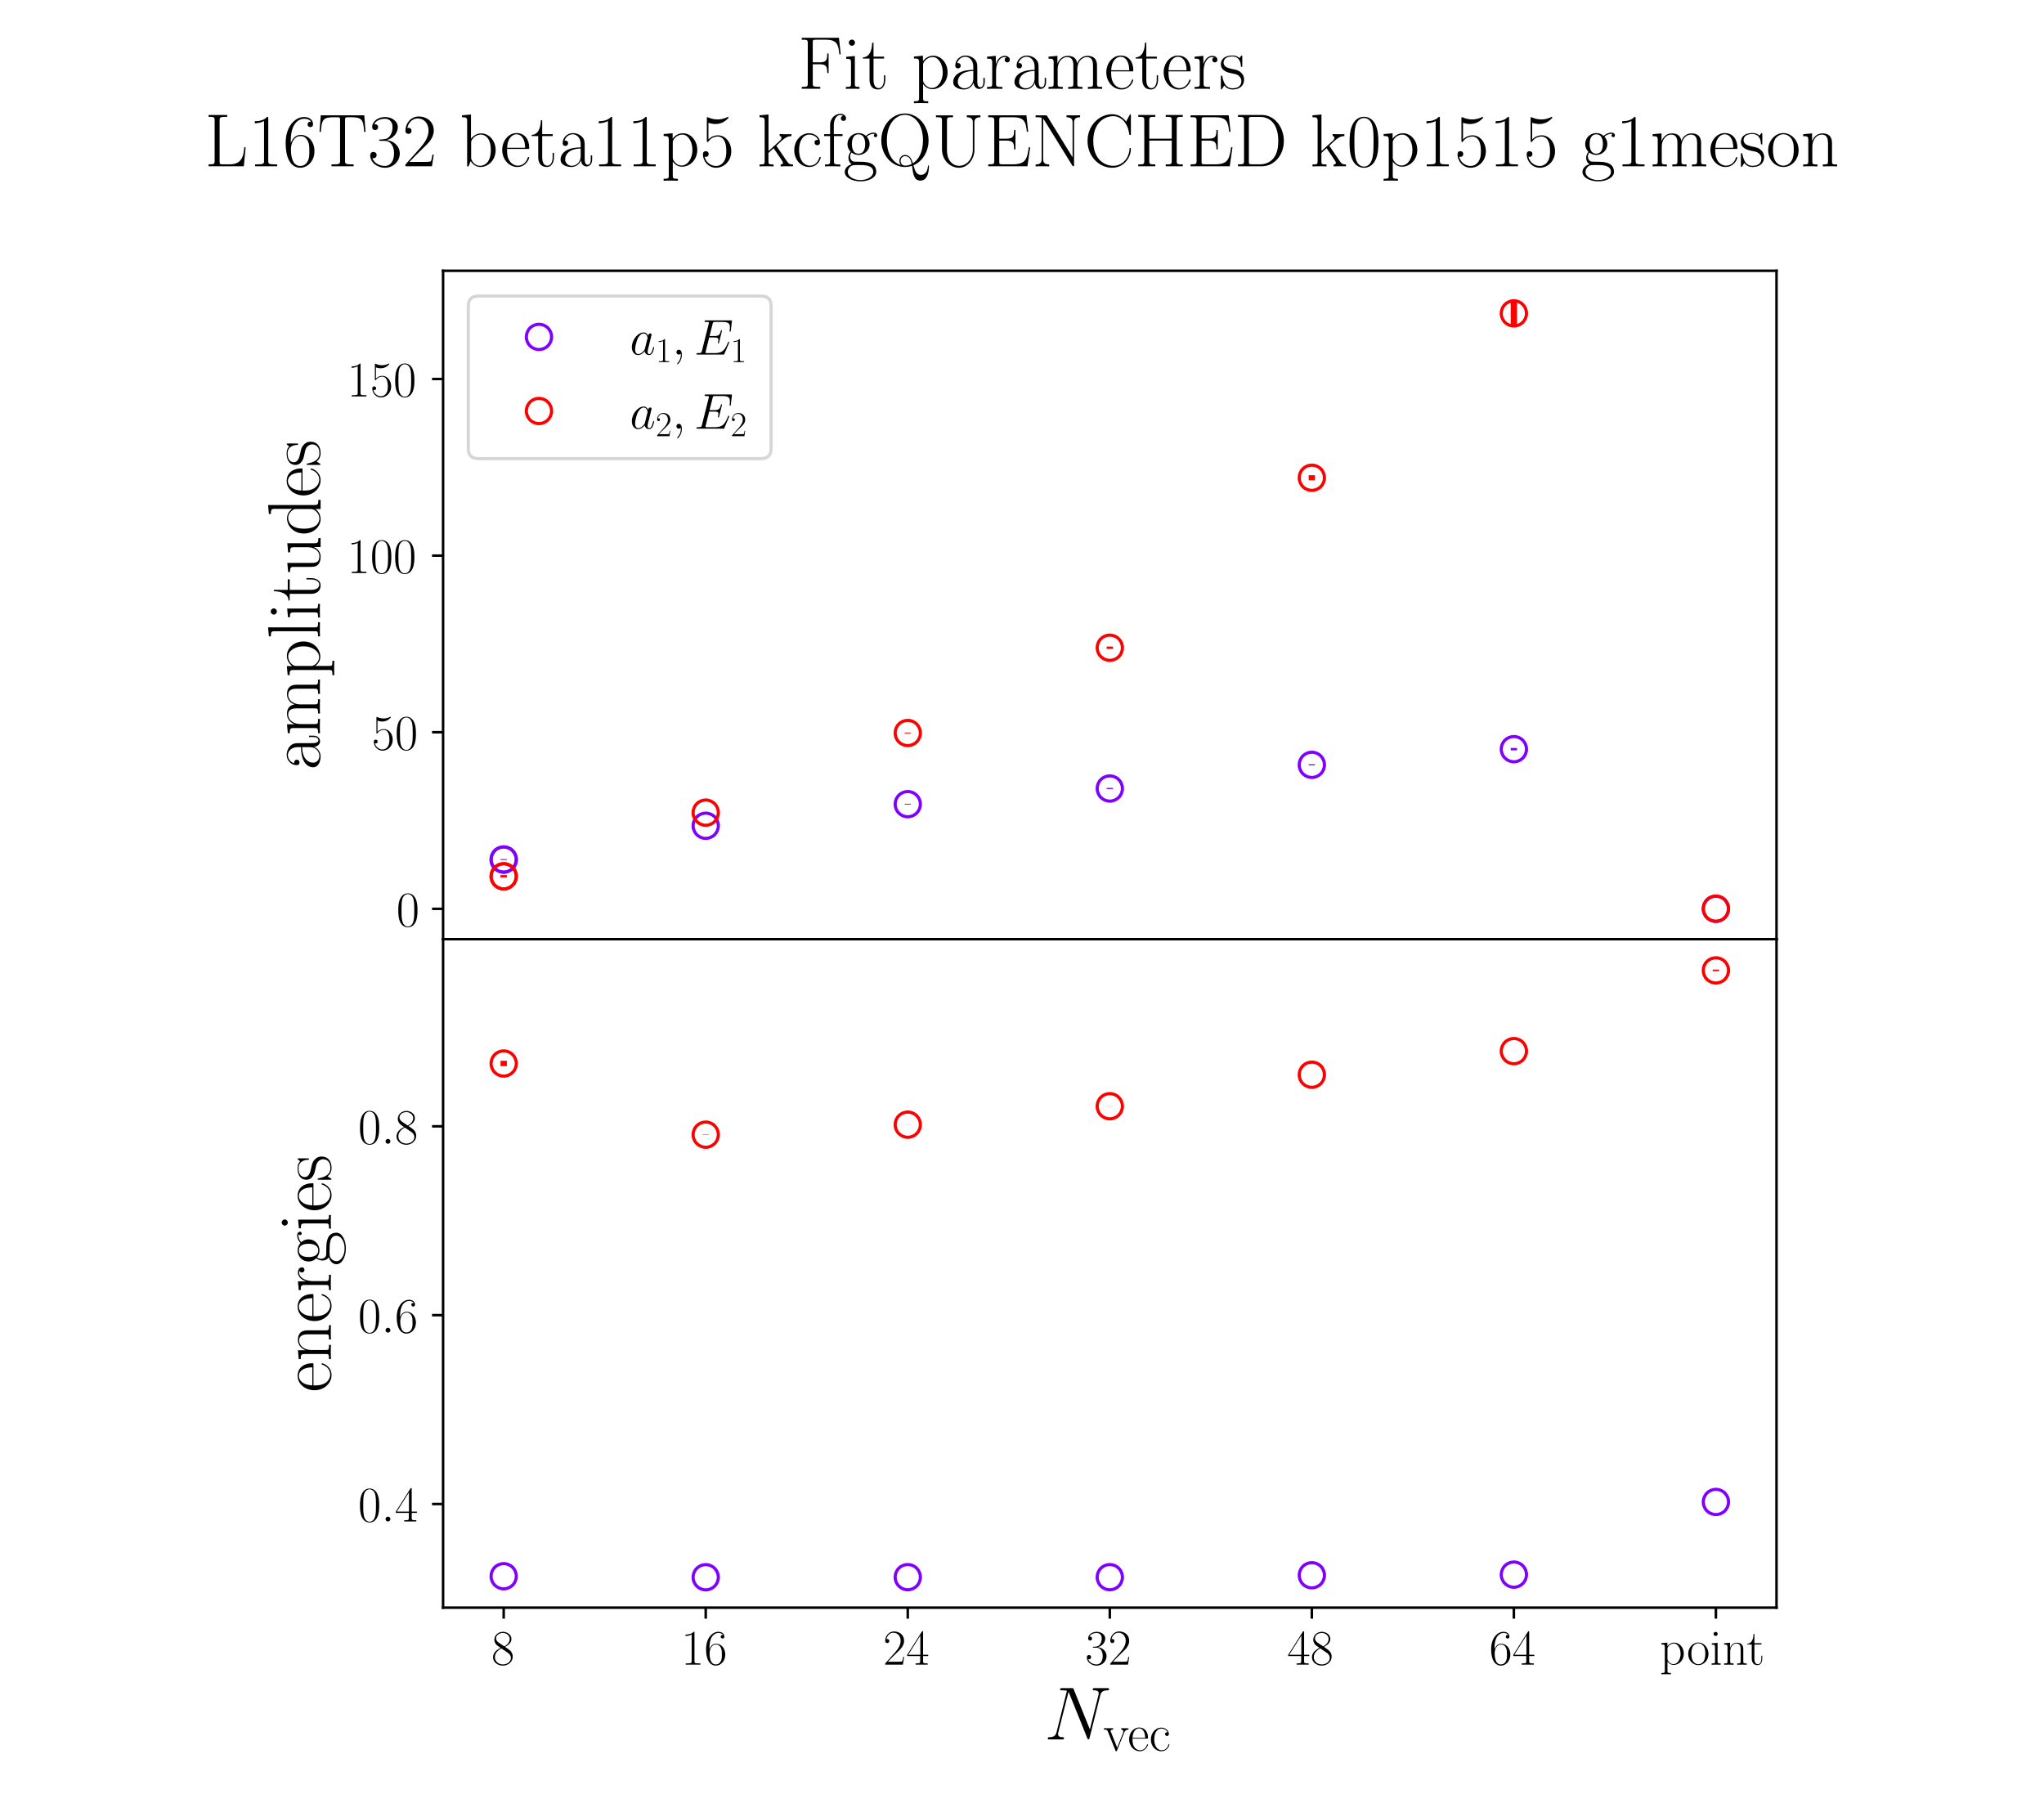 <?xml version="1.0" encoding="utf-8" standalone="no"?>
<!DOCTYPE svg PUBLIC "-//W3C//DTD SVG 1.1//EN"
  "http://www.w3.org/Graphics/SVG/1.1/DTD/svg11.dtd">
<!-- Created with matplotlib (https://matplotlib.org/) -->
<svg height="576pt" version="1.1" viewBox="0 0 648 576" width="648pt" xmlns="http://www.w3.org/2000/svg" xmlns:xlink="http://www.w3.org/1999/xlink">
 <defs>
  <style type="text/css">*{stroke-linecap:butt;stroke-linejoin:round;}</style>
 </defs>
 <g id="figure_1">
  <g id="patch_1">
   <path d="M 0 576 
L 648 576 
L 648 0 
L 0 0 
z
" style="fill:#ffffff;"/>
  </g>
  <g id="axes_1">
   <g id="patch_2">
    <path d="M 140.467 297.703 
L 563.2 297.703 
L 563.2 85.831 
L 140.467 85.831 
z
" style="fill:#ffffff;"/>
   </g>
   <g id="matplotlib.axis_1">
    <g id="xtick_1">
     <g id="line2d_1">
      <defs>
       <path d="M 0 0 
L 0 3.5 
" id="m7ac0d2135e" style="stroke:#000000;stroke-width:0.8;"/>
      </defs>
      <g>
       <use style="stroke:#000000;stroke-width:0.8;" x="159.682" xlink:href="#m7ac0d2135e" y="297.703"/>
      </g>
     </g>
    </g>
    <g id="xtick_2">
     <g id="line2d_2">
      <g>
       <use style="stroke:#000000;stroke-width:0.8;" x="223.733" xlink:href="#m7ac0d2135e" y="297.703"/>
      </g>
     </g>
    </g>
    <g id="xtick_3">
     <g id="line2d_3">
      <g>
       <use style="stroke:#000000;stroke-width:0.8;" x="287.783" xlink:href="#m7ac0d2135e" y="297.703"/>
      </g>
     </g>
    </g>
    <g id="xtick_4">
     <g id="line2d_4">
      <g>
       <use style="stroke:#000000;stroke-width:0.8;" x="351.834" xlink:href="#m7ac0d2135e" y="297.703"/>
      </g>
     </g>
    </g>
    <g id="xtick_5">
     <g id="line2d_5">
      <g>
       <use style="stroke:#000000;stroke-width:0.8;" x="415.884" xlink:href="#m7ac0d2135e" y="297.703"/>
      </g>
     </g>
    </g>
    <g id="xtick_6">
     <g id="line2d_6">
      <g>
       <use style="stroke:#000000;stroke-width:0.8;" x="479.934" xlink:href="#m7ac0d2135e" y="297.703"/>
      </g>
     </g>
    </g>
    <g id="xtick_7">
     <g id="line2d_7">
      <g>
       <use style="stroke:#000000;stroke-width:0.8;" x="543.985" xlink:href="#m7ac0d2135e" y="297.703"/>
      </g>
     </g>
    </g>
   </g>
   <g id="matplotlib.axis_2">
    <g id="ytick_1">
     <g id="line2d_8">
      <defs>
       <path d="M 0 0 
L -3.5 0 
" id="m2533f24c47" style="stroke:#000000;stroke-width:0.8;"/>
      </defs>
      <g>
       <use style="stroke:#000000;stroke-width:0.8;" x="140.467" xlink:href="#m2533f24c47" y="288.08"/>
      </g>
     </g>
     <g id="text_1">
      <!-- $\mathdefault{0}$ -->
      <g transform="translate(125.663 293.615)scale(0.16 -0.16)">
       <defs>
        <path d="M 42 31.641 
C 42 37.75 41.906 48.125 37.703 56.109 
C 34 63.109 28.094 65.594 22.906 65.594 
C 18.094 65.594 12 63.406 8.203 56.203 
C 4.203 48.719 3.797 39.438 3.797 31.641 
C 3.797 25.953 3.906 17.281 7 9.672 
C 11.297 -0.609 19 -2 22.906 -2 
C 27.5 -2 34.5 -0.109 38.594 9.375 
C 41.594 16.281 42 24.359 42 31.641 
z
M 22.906 -0.406 
C 16.5 -0.406 12.703 5.078 11.297 12.688 
C 10.203 18.562 10.203 27.156 10.203 32.75 
C 10.203 40.438 10.203 46.828 11.5 52.922 
C 13.406 61.391 19 64 22.906 64 
C 27 64 32.297 61.297 34.203 53.125 
C 35.5 47.438 35.594 40.734 35.594 32.75 
C 35.594 26.25 35.594 18.266 34.406 12.375 
C 32.297 1.484 26.406 -0.406 22.906 -0.406 
z
" id="CMR17-48"/>
       </defs>
       <use transform="scale(0.996)" xlink:href="#CMR17-48"/>
      </g>
     </g>
    </g>
    <g id="ytick_2">
     <g id="line2d_9">
      <g>
       <use style="stroke:#000000;stroke-width:0.8;" x="140.467" xlink:href="#m2533f24c47" y="232.096"/>
      </g>
     </g>
     <g id="text_2">
      <!-- $\mathdefault{50}$ -->
      <g transform="translate(117.859 237.631)scale(0.16 -0.16)">
       <defs>
        <path d="M 11.406 57.688 
C 12.406 57.281 16.5 56 20.703 56 
C 30 56 35.094 61.109 38 64.062 
C 38 64.953 38 65.5 37.406 65.5 
C 37.297 65.5 37.094 65.5 36.297 65.047 
C 32.797 63.406 28.703 62.078 23.703 62.078 
C 20.703 62.078 16.203 62.484 11.297 64.672 
C 10.203 65.172 10 65.172 9.906 65.172 
C 9.406 65.172 9.297 65.062 9.297 63.078 
L 9.297 34.422 
C 9.297 32.641 9.297 32.141 10.297 32.141 
C 10.797 32.141 11 32.344 11.5 33.031 
C 14.703 37.516 19.094 39.406 24.094 39.406 
C 27.594 39.406 35.094 37.219 35.094 20.141 
C 35.094 16.953 35.094 11.172 32.094 6.578 
C 29.594 2.484 25.703 0.391 21.406 0.391 
C 14.797 0.391 8.094 5 6.297 12.719 
C 6.703 12.609 7.5 12.422 7.906 12.422 
C 9.203 12.422 11.703 13.125 11.703 16.219 
C 11.703 18.906 9.797 20 7.906 20 
C 5.594 20 4.094 18.594 4.094 15.797 
C 4.094 7.094 11 -2 21.594 -2 
C 31.906 -2 41.703 6.875 41.703 19.75 
C 41.703 31.719 33.906 41 24.203 41 
C 19.094 41 14.797 39.109 11.406 35.531 
z
" id="CMR17-53"/>
       </defs>
       <use transform="scale(0.996)" xlink:href="#CMR17-53"/>
       <use transform="translate(45.69 0)scale(0.996)" xlink:href="#CMR17-48"/>
      </g>
     </g>
    </g>
    <g id="ytick_3">
     <g id="line2d_10">
      <g>
       <use style="stroke:#000000;stroke-width:0.8;" x="140.467" xlink:href="#m2533f24c47" y="176.112"/>
      </g>
     </g>
     <g id="text_3">
      <!-- $\mathdefault{100}$ -->
      <g transform="translate(110.055 181.647)scale(0.16 -0.16)">
       <defs>
        <path d="M 26.594 63.406 
C 26.594 65.5 26.5 65.5 25.094 65.5 
C 21.203 61.188 15.297 59.797 9.703 59.797 
C 9.406 59.797 8.906 59.797 8.797 59.5 
C 8.703 59.297 8.703 59.094 8.703 57 
C 11.797 57 17 57.594 21 59.984 
L 21 7.203 
C 21 3.688 20.797 2.5 12.203 2.5 
L 9.203 2.5 
L 9.203 0 
C 14 0 19 0 23.797 0 
C 28.594 0 33.594 0 38.406 0 
L 38.406 2.5 
L 35.406 2.5 
C 26.797 2.5 26.594 3.594 26.594 7.156 
z
" id="CMR17-49"/>
       </defs>
       <use transform="scale(0.996)" xlink:href="#CMR17-49"/>
       <use transform="translate(45.69 0)scale(0.996)" xlink:href="#CMR17-48"/>
       <use transform="translate(91.381 0)scale(0.996)" xlink:href="#CMR17-48"/>
      </g>
     </g>
    </g>
    <g id="ytick_4">
     <g id="line2d_11">
      <g>
       <use style="stroke:#000000;stroke-width:0.8;" x="140.467" xlink:href="#m2533f24c47" y="120.129"/>
      </g>
     </g>
     <g id="text_4">
      <!-- $\mathdefault{150}$ -->
      <g transform="translate(110.055 125.663)scale(0.16 -0.16)">
       <use transform="scale(0.996)" xlink:href="#CMR17-49"/>
       <use transform="translate(45.69 0)scale(0.996)" xlink:href="#CMR17-53"/>
       <use transform="translate(91.381 0)scale(0.996)" xlink:href="#CMR17-48"/>
      </g>
     </g>
    </g>
    <g id="text_5">
     <!-- amplitudes -->
     <g transform="translate(101.404 244.16)rotate(-90)scale(0.24 -0.24)">
      <defs>
       <path d="M 36 25.828 
C 36 32.375 36 35.844 31.797 39.734 
C 28.094 43 23.797 44 20.406 44 
C 12.5 44 6.797 37.609 6.797 30.797 
C 6.797 27 9.797 27 10.406 27 
C 11.703 27 14 27.781 14 30.531 
C 14 33 12.094 34.078 10.406 34.078 
C 10 34.078 9.5 33.969 9.203 33.875 
C 11.297 40.5 16.703 42.406 20.203 42.406 
C 25.203 42.406 30.703 37.953 30.703 29.453 
L 30.703 25 
C 24.797 25 17.703 24.203 12.094 21.203 
C 5.797 17.703 4 12.703 4 8.906 
C 4 1.203 13 -1 18.297 -1 
C 23.797 -1 28.906 2.172 31.094 7.984 
C 31.297 3.641 34.094 -0.281 38.5 -0.281 
C 40.594 -0.281 45.906 1.094 45.906 8.859 
L 45.906 14.375 
L 44.094 14.375 
L 44.094 8.781 
C 44.094 2.781 41.406 2 40.094 2 
C 36 2 36 7.156 36 11.531 
z
M 30.703 13.594 
C 30.703 4.953 24.5 0.594 19 0.594 
C 14 0.594 10.094 4.297 10.094 8.906 
C 10.094 11.891 11.406 17.188 17.203 20.391 
C 22 23.094 27.5 23.5 30.703 23.5 
z
" id="CMR17-97"/>
       <path d="M 67.594 30.203 
C 67.594 35.188 66.703 43.594 54.797 43.594 
C 48 43.594 43.297 39 41.5 33.609 
L 41.406 33.609 
C 40.203 41.812 34.297 43.594 28.703 43.594 
C 20.797 43.594 16.703 37.5 15.203 33.5 
L 15.094 33.5 
L 15.094 43.594 
L 3.297 42.5 
L 3.297 39.906 
C 9.203 39.906 10.094 39.297 10.094 34.5 
L 10.094 6.688 
C 10.094 2.875 9.703 2.391 3.297 2.391 
L 3.297 -0.203 
C 5.703 0 10.094 0 12.703 0 
C 15.297 0 19.797 0 22.203 -0.203 
L 22.203 2.391 
C 15.797 2.391 15.406 2.781 15.406 6.688 
L 15.406 25.906 
C 15.406 35.109 21 42 28 42 
C 35.406 42 36.203 35.406 36.203 30.594 
L 36.203 6.688 
C 36.203 2.875 35.797 2.391 29.406 2.391 
L 29.406 -0.203 
C 31.797 0 36.203 0 38.797 0 
C 41.406 0 45.906 0 48.297 -0.203 
L 48.297 2.391 
C 41.906 2.391 41.5 2.781 41.5 6.688 
L 41.5 25.906 
C 41.5 35.109 47.094 42 54.094 42 
C 61.5 42 62.297 35.406 62.297 30.594 
L 62.297 6.688 
C 62.297 2.875 61.906 2.391 55.5 2.391 
L 55.5 -0.203 
C 57.906 0 62.297 0 64.906 0 
C 67.5 0 72 0 74.406 -0.203 
L 74.406 2.391 
C 68 2.391 67.594 2.781 67.594 6.688 
z
" id="CMR17-109"/>
       <path d="M 22 -16.609 
C 15.594 -16.609 15.203 -16.203 15.203 -12.328 
L 15.203 6.281 
C 18.094 2.094 22.297 -0.594 27.594 -0.594 
C 37.594 -0.594 47.703 8.172 47.703 21.688 
C 47.703 34.234 39 43.781 28.703 43.781 
C 22.703 43.781 17.797 40.5 15 36.531 
L 15 43.781 
L 3.094 42.688 
L 3.094 40.109 
C 9 40.109 9.906 39.5 9.906 34.734 
L 9.906 -12.328 
C 9.906 -16.109 9.5 -16.609 3.094 -16.609 
L 3.094 -19.188 
C 5.5 -19 9.906 -19 12.5 -19 
C 15.094 -19 19.594 -19 22 -19.188 
z
M 15.203 31.438 
C 15.203 32.844 15.203 34.922 19.094 38.609 
C 19.594 39.016 23 42 28 42 
C 35.297 42 41.297 32.938 41.297 21.594 
C 41.297 10.25 34.906 1 27 1 
C 23.406 1 19.5 2.688 16.5 7.375 
C 15.203 9.562 15.203 10.156 15.203 11.75 
z
" id="CMR17-112"/>
       <path d="M 15.297 68.688 
L 3.406 67.594 
L 3.406 65 
C 9.297 65 10.203 64.406 10.203 59.641 
L 10.203 6.656 
C 10.203 2.875 9.797 2.391 3.406 2.391 
L 3.406 -0.203 
C 5.797 0 10.203 0 12.703 0 
C 15.297 0 19.703 0 22.094 -0.203 
L 22.094 2.391 
C 15.703 2.391 15.297 2.781 15.297 6.656 
z
" id="CMR17-108"/>
       <path d="M 15.5 61.078 
C 15.5 63.266 13.703 65.156 11.406 65.156 
C 9.203 65.156 7.297 63.375 7.297 61.078 
C 7.297 58.891 9.094 57 11.406 57 
C 13.594 57 15.5 58.797 15.5 61.078 
z
M 3.797 42.281 
L 3.797 39.703 
C 9.406 39.703 10.203 39.094 10.203 34.328 
L 10.203 6.672 
C 10.203 2.875 9.797 2.391 3.406 2.391 
L 3.406 -0.203 
C 5.797 0 10.094 0 12.594 0 
C 15 0 19.094 0 21.406 -0.203 
L 21.406 2.391 
C 15.5 2.391 15.297 2.984 15.297 6.562 
L 15.297 43.375 
z
" id="CMR17-105"/>
       <path d="M 15.094 40 
L 29.094 40 
L 29.094 42.578 
L 15.094 42.578 
L 15.094 61 
L 13.297 61 
C 13.094 50.703 9.594 41.688 1.094 41.688 
L 1.094 40 
L 9.797 40 
L 9.797 12.047 
C 9.797 10.156 9.797 -1 21.406 -1 
C 27.297 -1 30.703 4.781 30.703 12.141 
L 30.703 17.812 
L 28.906 17.812 
L 28.906 12.234 
C 28.906 5.375 26.203 0.797 22 0.797 
C 19.094 0.797 15.094 2.781 15.094 11.844 
z
" id="CMR17-116"/>
       <path d="M 29.406 42.078 
L 29.406 39.5 
C 35.297 39.5 36.203 38.891 36.203 34.156 
L 36.203 16.125 
C 36.203 7.812 31.703 0.594 24.297 0.594 
C 16.094 0.594 15.406 5.438 15.406 10.594 
L 15.406 43.172 
L 3.297 42.078 
L 3.297 39.5 
C 7.297 39.5 10 39.5 10.094 35.531 
L 10.094 16.531 
C 10.094 9.891 10.094 5.641 12.703 2.859 
C 14 1.578 16.5 -1 23.703 -1 
C 32.203 -1 35.5 5.891 36.297 7.906 
L 36.406 7.906 
L 36.406 -0.984 
L 48.297 -0.984 
L 48.297 2 
C 42.406 2 41.5 2.594 41.5 7.391 
L 41.5 43.172 
z
" id="CMR17-117"/>
       <path d="M 29.203 67.594 
L 29.203 65 
C 35.094 65 36 64.406 36 59.688 
L 36 36.641 
C 35.594 37.141 31.5 43.594 23.406 43.594 
C 13.203 43.594 3.297 34.5 3.297 21.312 
C 3.297 8.203 12.594 -1 22.406 -1 
C 30.906 -1 35.297 5.266 35.797 5.938 
L 35.797 -0.984 
L 47.906 -0.984 
L 47.906 2 
C 42 2 41.094 2.594 41.094 7.391 
L 41.094 68.688 
z
M 35.797 11.797 
C 35.797 8.797 34 6.094 31.703 4.094 
C 28.297 1.094 24.906 0.594 23 0.594 
C 20.094 0.594 9.703 2.094 9.703 21.188 
C 9.703 40.812 21.297 42 23.906 42 
C 28.5 42 32.203 39.406 34.5 35.797 
C 35.797 33.703 35.797 33.406 35.797 31.609 
z
" id="CMR17-100"/>
       <path d="M 38.094 23 
C 38.5 23.406 38.5 23.609 38.5 24.625 
C 38.5 34.969 33.094 44 21.703 44 
C 11.094 44 2.703 33.891 2.703 21.609 
C 2.703 8.609 12.203 -1 22.797 -1 
C 34 -1 38.406 9.484 38.406 11.562 
C 38.406 12.25 37.797 12.25 37.594 12.25 
C 36.906 12.25 36.797 12.047 36.406 10.875 
C 34.203 4.141 28.703 0.797 23.5 0.797 
C 19.203 0.797 14.906 3.172 12.203 7.5 
C 9.094 12.547 9.094 18.375 9.094 23 
z
M 9.203 24.5 
C 9.906 39.141 17.594 42.406 21.594 42.406 
C 28.406 42.406 33 35.891 33.094 24.5 
z
" id="CMR17-101"/>
       <path d="M 30.906 42.141 
C 30.906 43.953 30.797 44.047 30.203 44.047 
C 29.797 44.047 29.703 43.953 28.5 42.453 
C 28.203 42.047 27.297 41.031 27 40.641 
C 23.797 44.047 19.297 44.047 17.594 44.047 
C 6.5 44.047 2.5 38.234 2.5 32.438 
C 2.5 23.406 12.703 21.328 15.594 20.703 
C 21.906 19.422 24.094 19.016 26.203 17.203 
C 27.5 16.016 29.703 13.812 29.703 10.219 
C 29.703 6 27.297 0.594 18.094 0.594 
C 9.406 0.594 6.297 7.188 4.5 15.953 
C 4.203 17.344 4.203 17.453 3.406 17.453 
C 2.594 17.453 2.5 17.344 2.5 15.359 
L 2.5 0.984 
C 2.5 -0.797 2.594 -0.906 3.203 -0.906 
C 3.703 -0.906 3.797 -0.797 4.297 0 
C 4.906 0.891 6.406 3.297 7 4.312 
C 9 1.609 12.5 -1 18.094 -1 
C 28 -1 33.297 4.422 33.297 12.25 
C 33.297 17.375 30.594 20.078 29.297 21.281 
C 26.297 24.391 22.797 25.094 18.594 25.891 
C 13.094 27.109 6.094 28.516 6.094 34.641 
C 6.094 37.234 7.5 42.766 17.594 42.766 
C 28.297 42.766 28.906 32.719 29.094 29.5 
C 29.203 29 29.703 28.891 30 28.891 
C 30.906 28.891 30.906 29.203 30.906 30.906 
z
" id="CMR17-115"/>
      </defs>
      <use transform="scale(0.996)" xlink:href="#CMR17-97"/>
      <use transform="translate(45.69 0)scale(0.996)" xlink:href="#CMR17-109"/>
      <use transform="translate(122.61 0)scale(0.996)" xlink:href="#CMR17-112"/>
      <use transform="translate(173.505 0)scale(0.996)" xlink:href="#CMR17-108"/>
      <use transform="translate(198.376 0)scale(0.996)" xlink:href="#CMR17-105"/>
      <use transform="translate(223.248 0)scale(0.996)" xlink:href="#CMR17-116"/>
      <use transform="translate(258.528 0)scale(0.996)" xlink:href="#CMR17-117"/>
      <use transform="translate(309.424 0)scale(0.996)" xlink:href="#CMR17-100"/>
      <use transform="translate(360.319 0)scale(0.996)" xlink:href="#CMR17-101"/>
      <use transform="translate(400.805 0)scale(0.996)" xlink:href="#CMR17-115"/>
     </g>
    </g>
   </g>
   <g id="LineCollection_1">
    <path clip-path="url(#p2c936cc1c7)" d="M 159.682 272.536 
L 159.682 272.366 
" style="fill:none;stroke:#8000ff;stroke-width:2;"/>
   </g>
   <g id="LineCollection_2">
    <path clip-path="url(#p2c936cc1c7)" d="M 159.682 272.536 
L 159.682 272.366 
" style="fill:none;stroke:#8000ff;stroke-width:2;"/>
   </g>
   <g id="LineCollection_3">
    <path clip-path="url(#p2c936cc1c7)" d="M 159.682 278.089 
L 159.682 277.453 
" style="fill:none;stroke:#ff0000;stroke-width:2;"/>
   </g>
   <g id="LineCollection_4">
    <path clip-path="url(#p2c936cc1c7)" d="M 159.682 278.089 
L 159.682 277.453 
" style="fill:none;stroke:#ff0000;stroke-width:2;"/>
   </g>
   <g id="LineCollection_5">
    <path clip-path="url(#p2c936cc1c7)" d="M 223.733 261.882 
L 223.733 261.603 
" style="fill:none;stroke:#8000ff;stroke-width:2;"/>
   </g>
   <g id="LineCollection_6">
    <path clip-path="url(#p2c936cc1c7)" d="M 223.733 257.725 
L 223.733 257.438 
" style="fill:none;stroke:#ff0000;stroke-width:2;"/>
   </g>
   <g id="LineCollection_7">
    <path clip-path="url(#p2c936cc1c7)" d="M 287.783 255.021 
L 287.783 254.774 
" style="fill:none;stroke:#8000ff;stroke-width:2;"/>
   </g>
   <g id="LineCollection_8">
    <path clip-path="url(#p2c936cc1c7)" d="M 287.783 232.472 
L 287.783 232.205 
" style="fill:none;stroke:#ff0000;stroke-width:2;"/>
   </g>
   <g id="LineCollection_9">
    <path clip-path="url(#p2c936cc1c7)" d="M 351.834 250.112 
L 351.834 249.754 
" style="fill:none;stroke:#8000ff;stroke-width:2;"/>
   </g>
   <g id="LineCollection_10">
    <path clip-path="url(#p2c936cc1c7)" d="M 351.834 205.677 
L 351.834 204.946 
" style="fill:none;stroke:#ff0000;stroke-width:2;"/>
   </g>
   <g id="LineCollection_11">
    <path clip-path="url(#p2c936cc1c7)" d="M 415.884 242.612 
L 415.884 242.26 
" style="fill:none;stroke:#8000ff;stroke-width:2;"/>
   </g>
   <g id="LineCollection_12">
    <path clip-path="url(#p2c936cc1c7)" d="M 415.884 152.244 
L 415.884 150.628 
" style="fill:none;stroke:#ff0000;stroke-width:2;"/>
   </g>
   <g id="LineCollection_13">
    <path clip-path="url(#p2c936cc1c7)" d="M 479.934 237.846 
L 479.934 237.079 
" style="fill:none;stroke:#8000ff;stroke-width:2;"/>
   </g>
   <g id="LineCollection_14">
    <path clip-path="url(#p2c936cc1c7)" d="M 479.934 103.213 
L 479.934 95.462 
" style="fill:none;stroke:#ff0000;stroke-width:2;"/>
   </g>
   <g id="LineCollection_15">
    <path clip-path="url(#p2c936cc1c7)" d="M 543.985 288.073 
L 543.985 288.073 
" style="fill:none;stroke:#8000ff;stroke-width:2;"/>
   </g>
   <g id="LineCollection_16">
    <path clip-path="url(#p2c936cc1c7)" d="M 543.985 288.004 
L 543.985 288.004 
" style="fill:none;stroke:#ff0000;stroke-width:2;"/>
   </g>
   <g id="line2d_12">
    <path clip-path="url(#p2c936cc1c7)" d="M 159.682 272.451 
" style="fill:none;stroke:#8000ff;stroke-linecap:square;stroke-width:2;"/>
    <defs>
     <path d="M 0 4 
C 1.061 4 2.078 3.579 2.828 2.828 
C 3.579 2.078 4 1.061 4 0 
C 4 -1.061 3.579 -2.078 2.828 -2.828 
C 2.078 -3.579 1.061 -4 0 -4 
C -1.061 -4 -2.078 -3.579 -2.828 -2.828 
C -3.579 -2.078 -4 -1.061 -4 0 
C -4 1.061 -3.579 2.078 -2.828 2.828 
C -2.078 3.579 -1.061 4 0 4 
z
" id="me56aa4aeb8" style="stroke:#8000ff;"/>
    </defs>
    <g clip-path="url(#p2c936cc1c7)">
     <use style="fill-opacity:0;stroke:#8000ff;" x="159.682" xlink:href="#me56aa4aeb8" y="272.451"/>
    </g>
   </g>
   <g id="line2d_13">
    <path clip-path="url(#p2c936cc1c7)" d="M 159.682 272.451 
" style="fill:none;stroke:#8000ff;stroke-linecap:square;stroke-width:2;"/>
    <g clip-path="url(#p2c936cc1c7)">
     <use style="fill-opacity:0;stroke:#8000ff;" x="159.682" xlink:href="#me56aa4aeb8" y="272.451"/>
    </g>
   </g>
   <g id="line2d_14">
    <path clip-path="url(#p2c936cc1c7)" d="M 159.682 277.771 
" style="fill:none;stroke:#ff0000;stroke-linecap:square;stroke-width:2;"/>
    <defs>
     <path d="M 0 4 
C 1.061 4 2.078 3.579 2.828 2.828 
C 3.579 2.078 4 1.061 4 0 
C 4 -1.061 3.579 -2.078 2.828 -2.828 
C 2.078 -3.579 1.061 -4 0 -4 
C -1.061 -4 -2.078 -3.579 -2.828 -2.828 
C -3.579 -2.078 -4 -1.061 -4 0 
C -4 1.061 -3.579 2.078 -2.828 2.828 
C -2.078 3.579 -1.061 4 0 4 
z
" id="m196ad5fa9f" style="stroke:#ff0000;"/>
    </defs>
    <g clip-path="url(#p2c936cc1c7)">
     <use style="fill-opacity:0;stroke:#ff0000;" x="159.682" xlink:href="#m196ad5fa9f" y="277.771"/>
    </g>
   </g>
   <g id="line2d_15">
    <path clip-path="url(#p2c936cc1c7)" d="M 159.682 277.771 
" style="fill:none;stroke:#ff0000;stroke-linecap:square;stroke-width:2;"/>
    <g clip-path="url(#p2c936cc1c7)">
     <use style="fill-opacity:0;stroke:#ff0000;" x="159.682" xlink:href="#m196ad5fa9f" y="277.771"/>
    </g>
   </g>
   <g id="line2d_16">
    <path clip-path="url(#p2c936cc1c7)" d="M 223.733 261.743 
" style="fill:none;stroke:#8000ff;stroke-linecap:square;stroke-width:2;"/>
    <g clip-path="url(#p2c936cc1c7)">
     <use style="fill-opacity:0;stroke:#8000ff;" x="223.733" xlink:href="#me56aa4aeb8" y="261.743"/>
    </g>
   </g>
   <g id="line2d_17">
    <path clip-path="url(#p2c936cc1c7)" d="M 223.733 257.582 
" style="fill:none;stroke:#ff0000;stroke-linecap:square;stroke-width:2;"/>
    <g clip-path="url(#p2c936cc1c7)">
     <use style="fill-opacity:0;stroke:#ff0000;" x="223.733" xlink:href="#m196ad5fa9f" y="257.582"/>
    </g>
   </g>
   <g id="line2d_18">
    <path clip-path="url(#p2c936cc1c7)" d="M 287.783 254.898 
" style="fill:none;stroke:#8000ff;stroke-linecap:square;stroke-width:2;"/>
    <g clip-path="url(#p2c936cc1c7)">
     <use style="fill-opacity:0;stroke:#8000ff;" x="287.783" xlink:href="#me56aa4aeb8" y="254.898"/>
    </g>
   </g>
   <g id="line2d_19">
    <path clip-path="url(#p2c936cc1c7)" d="M 287.783 232.338 
" style="fill:none;stroke:#ff0000;stroke-linecap:square;stroke-width:2;"/>
    <g clip-path="url(#p2c936cc1c7)">
     <use style="fill-opacity:0;stroke:#ff0000;" x="287.783" xlink:href="#m196ad5fa9f" y="232.338"/>
    </g>
   </g>
   <g id="line2d_20">
    <path clip-path="url(#p2c936cc1c7)" d="M 351.834 249.933 
" style="fill:none;stroke:#8000ff;stroke-linecap:square;stroke-width:2;"/>
    <g clip-path="url(#p2c936cc1c7)">
     <use style="fill-opacity:0;stroke:#8000ff;" x="351.834" xlink:href="#me56aa4aeb8" y="249.933"/>
    </g>
   </g>
   <g id="line2d_21">
    <path clip-path="url(#p2c936cc1c7)" d="M 351.834 205.312 
" style="fill:none;stroke:#ff0000;stroke-linecap:square;stroke-width:2;"/>
    <g clip-path="url(#p2c936cc1c7)">
     <use style="fill-opacity:0;stroke:#ff0000;" x="351.834" xlink:href="#m196ad5fa9f" y="205.312"/>
    </g>
   </g>
   <g id="line2d_22">
    <path clip-path="url(#p2c936cc1c7)" d="M 415.884 242.436 
" style="fill:none;stroke:#8000ff;stroke-linecap:square;stroke-width:2;"/>
    <g clip-path="url(#p2c936cc1c7)">
     <use style="fill-opacity:0;stroke:#8000ff;" x="415.884" xlink:href="#me56aa4aeb8" y="242.436"/>
    </g>
   </g>
   <g id="line2d_23">
    <path clip-path="url(#p2c936cc1c7)" d="M 415.884 151.436 
" style="fill:none;stroke:#ff0000;stroke-linecap:square;stroke-width:2;"/>
    <g clip-path="url(#p2c936cc1c7)">
     <use style="fill-opacity:0;stroke:#ff0000;" x="415.884" xlink:href="#m196ad5fa9f" y="151.436"/>
    </g>
   </g>
   <g id="line2d_24">
    <path clip-path="url(#p2c936cc1c7)" d="M 479.934 237.462 
" style="fill:none;stroke:#8000ff;stroke-linecap:square;stroke-width:2;"/>
    <g clip-path="url(#p2c936cc1c7)">
     <use style="fill-opacity:0;stroke:#8000ff;" x="479.934" xlink:href="#me56aa4aeb8" y="237.462"/>
    </g>
   </g>
   <g id="line2d_25">
    <path clip-path="url(#p2c936cc1c7)" d="M 479.934 99.337 
" style="fill:none;stroke:#ff0000;stroke-linecap:square;stroke-width:2;"/>
    <g clip-path="url(#p2c936cc1c7)">
     <use style="fill-opacity:0;stroke:#ff0000;" x="479.934" xlink:href="#m196ad5fa9f" y="99.337"/>
    </g>
   </g>
   <g id="line2d_26">
    <path clip-path="url(#p2c936cc1c7)" d="M 543.985 288.073 
" style="fill:none;stroke:#8000ff;stroke-linecap:square;stroke-width:2;"/>
    <g clip-path="url(#p2c936cc1c7)">
     <use style="fill-opacity:0;stroke:#8000ff;" x="543.985" xlink:href="#me56aa4aeb8" y="288.073"/>
    </g>
   </g>
   <g id="line2d_27">
    <path clip-path="url(#p2c936cc1c7)" d="M 543.985 288.004 
" style="fill:none;stroke:#ff0000;stroke-linecap:square;stroke-width:2;"/>
    <g clip-path="url(#p2c936cc1c7)">
     <use style="fill-opacity:0;stroke:#ff0000;" x="543.985" xlink:href="#m196ad5fa9f" y="288.004"/>
    </g>
   </g>
   <g id="patch_3">
    <path d="M 140.467 297.703 
L 140.467 85.831 
" style="fill:none;stroke:#000000;stroke-linecap:square;stroke-linejoin:miter;stroke-width:0.8;"/>
   </g>
   <g id="patch_4">
    <path d="M 563.2 297.703 
L 563.2 85.831 
" style="fill:none;stroke:#000000;stroke-linecap:square;stroke-linejoin:miter;stroke-width:0.8;"/>
   </g>
   <g id="patch_5">
    <path d="M 140.467 297.703 
L 563.2 297.703 
" style="fill:none;stroke:#000000;stroke-linecap:square;stroke-linejoin:miter;stroke-width:0.8;"/>
   </g>
   <g id="patch_6">
    <path d="M 140.467 85.831 
L 563.2 85.831 
" style="fill:none;stroke:#000000;stroke-linecap:square;stroke-linejoin:miter;stroke-width:0.8;"/>
   </g>
   <g id="legend_1">
    <g id="patch_7">
     <path d="M 151.667 145.373 
L 241.263 145.373 
Q 244.463 145.373 244.463 142.173 
L 244.463 97.031 
Q 244.463 93.831 241.263 93.831 
L 151.667 93.831 
Q 148.467 93.831 148.467 97.031 
L 148.467 142.173 
Q 148.467 145.373 151.667 145.373 
z
" style="fill:#ffffff;opacity:0.8;stroke:#cccccc;stroke-linejoin:miter;"/>
    </g>
    <g id="line2d_28"/>
    <g id="line2d_29">
     <g>
      <use style="fill-opacity:0;stroke:#8000ff;" x="170.867" xlink:href="#me56aa4aeb8" y="106.789"/>
     </g>
    </g>
    <g id="text_6">
     <!-- $a_1,E_1$ -->
     <g transform="translate(199.667 112.389)scale(0.16 -0.16)">
      <defs>
       <path d="M 30.094 11.875 
C 29.594 10.172 29.594 9.984 28.203 8.078 
C 26 5.281 21.594 1 16.906 1 
C 12.797 1 10.5 4.688 10.5 10.578 
C 10.5 16.062 13.594 27.234 15.5 31.438 
C 18.906 38.422 23.594 42.016 27.5 42.016 
C 34.094 42.016 35.406 33.828 35.406 33.031 
C 35.406 32.938 35.094 31.625 35 31.438 
z
M 36.5 37.422 
C 35.406 40.016 32.703 44 27.5 44 
C 16.203 44 4 29.438 4 14.672 
C 4 4.797 9.797 -1 16.594 -1 
C 22.094 -1 26.797 3.297 29.594 6.594 
C 30.594 0.703 35.297 -1 38.297 -1 
C 41.297 -1 43.703 0.797 45.5 4.391 
C 47.094 7.781 48.5 13.875 48.5 14.266 
C 48.5 14.766 48.094 15.172 47.5 15.172 
C 46.594 15.172 46.5 14.672 46.094 13.172 
C 44.594 7.281 42.703 1 38.594 1 
C 35.703 1 35.5 3.594 35.5 5.594 
C 35.5 7.891 35.797 8.984 36.703 12.875 
C 37.406 15.375 37.906 17.562 38.703 20.453 
C 42.406 35.422 43.297 39.016 43.297 39.609 
C 43.297 41.016 42.203 42.109 40.703 42.109 
C 37.5 42.109 36.703 38.625 36.5 37.422 
z
" id="CMMI12-97"/>
       <path d="M 19.5 -0.484 
C 19.5 5.359 17.594 9.672 13.5 9.672 
C 10.297 9.672 8.703 7.078 8.703 4.891 
C 8.703 2.688 10.203 0 13.594 0 
C 14.906 0 16 0.406 16.906 1.297 
C 17.094 1.5 17.203 1.5 17.297 1.5 
C 17.5 1.5 17.5 0.078 17.5 -0.422 
C 17.5 -3.75 16.906 -10.297 11.094 -16.875 
C 10 -18.078 10 -18.281 10 -18.484 
C 10 -19 10.5 -19.5 11 -19.5 
C 11.797 -19.5 19.5 -12.047 19.5 -0.484 
z
" id="CMMI12-59"/>
       <path d="M 69.5 23.266 
C 69.594 23.562 69.906 24.281 69.906 24.672 
C 69.906 25.172 69.5 25.672 68.906 25.672 
C 68.5 25.672 68.297 25.578 68 25.266 
C 67.797 25.172 67.797 24.969 66.906 22.953 
C 61 8.906 56.703 2.891 40.703 2.891 
L 26.094 2.891 
C 24.703 2.891 24.5 2.891 23.906 3 
C 22.797 3.094 22.703 3.297 22.703 4.094 
C 22.703 4.797 22.906 5.391 23.094 6.297 
L 30 34 
L 39.906 34 
C 47.703 34 48.297 32.281 48.297 29.281 
C 48.297 28.281 48.297 27.375 47.594 24.375 
C 47.406 23.969 47.297 23.562 47.297 23.266 
C 47.297 22.562 47.797 22.266 48.406 22.266 
C 49.297 22.266 49.406 22.953 49.797 24.359 
L 55.5 47.531 
C 55.5 48.016 55.094 48.516 54.5 48.516 
C 53.594 48.516 53.5 48.125 53.094 46.719 
C 51.094 39.078 49.094 36.891 40.203 36.891 
L 30.703 36.891 
L 36.906 61.406 
C 37.797 64.906 38 64.906 42.094 64.906 
L 56.406 64.906 
C 68.703 64.906 71.203 61.609 71.203 54.031 
C 71.203 53.922 71.203 51.141 70.797 47.844 
C 70.703 47.438 70.594 46.844 70.594 46.641 
C 70.594 45.844 71.094 45.547 71.703 45.547 
C 72.406 45.547 72.797 45.953 73 47.734 
L 75.094 65.219 
C 75.094 65.547 75.297 66.609 75.297 66.828 
C 75.297 68 74.406 68 72.594 68 
L 23.797 68 
C 21.906 68 20.906 68 20.906 66.078 
C 20.906 64.906 21.594 64.906 23.297 64.906 
C 29.5 64.906 29.5 64.281 29.5 63.312 
C 29.5 62.812 29.406 62.406 29.094 61.312 
L 15.594 7.391 
C 14.703 3.891 14.5 2.891 7.5 2.891 
C 5.594 2.891 4.594 2.891 4.594 1.094 
C 4.594 0 5.203 0 7.203 0 
L 57.406 0 
C 59.594 0 59.703 0.094 60.406 1.719 
z
" id="CMMI12-69"/>
      </defs>
      <use transform="scale(0.996)" xlink:href="#CMMI12-97"/>
      <use transform="translate(51.208 -14.944)scale(0.697)" xlink:href="#CMR17-49"/>
      <use transform="translate(83.689 0)scale(0.996)" xlink:href="#CMMI12-59"/>
      <use transform="translate(127.391 0)scale(0.996)" xlink:href="#CMMI12-69"/>
      <use transform="translate(199.602 -14.944)scale(0.697)" xlink:href="#CMR17-49"/>
     </g>
    </g>
    <g id="line2d_30"/>
    <g id="line2d_31">
     <g>
      <use style="fill-opacity:0;stroke:#ff0000;" x="170.867" xlink:href="#m196ad5fa9f" y="130.274"/>
     </g>
    </g>
    <g id="text_7">
     <!-- $a_2,E_2$ -->
     <g transform="translate(199.667 135.874)scale(0.16 -0.16)">
      <defs>
       <path d="M 41.703 15.453 
L 39.906 15.453 
C 38.906 8.375 38.094 7.172 37.703 6.562 
C 37.203 5.766 30 5.766 28.594 5.766 
L 9.406 5.766 
C 13 9.672 20 16.75 28.5 24.953 
C 34.594 30.734 41.703 37.531 41.703 47.422 
C 41.703 59.219 32.297 66 21.797 66 
C 10.797 66 4.094 56.312 4.094 47.344 
C 4.094 43.438 7 42.938 8.203 42.938 
C 9.203 42.938 12.203 43.547 12.203 47.031 
C 12.203 50.109 9.594 51 8.203 51 
C 7.594 51 7 50.906 6.594 50.703 
C 8.5 59.219 14.297 63.406 20.406 63.406 
C 29.094 63.406 34.797 56.516 34.797 47.422 
C 34.797 38.734 29.703 31.25 24 24.75 
L 4.094 2.281 
L 4.094 0 
L 39.297 0 
z
" id="CMR17-50"/>
      </defs>
      <use transform="scale(0.996)" xlink:href="#CMMI12-97"/>
      <use transform="translate(51.208 -14.944)scale(0.697)" xlink:href="#CMR17-50"/>
      <use transform="translate(83.689 0)scale(0.996)" xlink:href="#CMMI12-59"/>
      <use transform="translate(127.391 0)scale(0.996)" xlink:href="#CMMI12-69"/>
      <use transform="translate(199.602 -14.944)scale(0.697)" xlink:href="#CMR17-50"/>
     </g>
    </g>
   </g>
  </g>
  <g id="axes_2">
   <g id="patch_8">
    <path d="M 140.467 509.576 
L 563.2 509.576 
L 563.2 297.703 
L 140.467 297.703 
z
" style="fill:#ffffff;"/>
   </g>
   <g id="matplotlib.axis_3">
    <g id="xtick_8">
     <g id="line2d_32">
      <g>
       <use style="stroke:#000000;stroke-width:0.8;" x="159.682" xlink:href="#m7ac0d2135e" y="509.576"/>
      </g>
     </g>
     <g id="text_8">
      <!-- 8 -->
      <g transform="translate(155.78 527.645)scale(0.16 -0.16)">
       <defs>
        <path d="M 27.203 35.375 
C 33.5 38.547 39.906 43.328 39.906 50.984 
C 39.906 60.016 31.094 65.297 23 65.297 
C 13.906 65.297 5.906 58.734 5.906 49.688 
C 5.906 47.203 6.5 42.922 10.406 39.141 
C 11.406 38.156 15.594 35.172 18.297 33.281 
C 13.797 30.984 3.297 25.531 3.297 14.594 
C 3.297 4.359 13.094 -2 22.797 -2 
C 33.5 -2 42.5 5.656 42.5 15.781 
C 42.5 24.844 36.406 29.016 32.406 31.703 
z
M 14.094 44.094 
C 13.297 44.594 9.297 47.672 9.297 52.359 
C 9.297 58.422 15.594 63 22.797 63 
C 30.703 63 36.5 57.438 36.5 50.969 
C 36.5 41.703 26.094 36.422 25.594 36.422 
C 25.5 36.422 25.406 36.422 24.594 37.031 
z
M 32.5 23.734 
C 34 22.641 38.797 19.375 38.797 13.297 
C 38.797 5.953 31.406 0.391 23 0.391 
C 13.906 0.391 7 6.844 7 14.688 
C 7 22.547 13.094 29.094 20 32.188 
z
" id="CMR17-56"/>
       </defs>
       <use transform="scale(0.996)" xlink:href="#CMR17-56"/>
      </g>
     </g>
    </g>
    <g id="xtick_9">
     <g id="line2d_33">
      <g>
       <use style="stroke:#000000;stroke-width:0.8;" x="223.733" xlink:href="#m7ac0d2135e" y="509.576"/>
      </g>
     </g>
     <g id="text_9">
      <!-- 16 -->
      <g transform="translate(215.929 527.645)scale(0.16 -0.16)">
       <defs>
        <path d="M 10.594 34 
C 10.594 57.656 21.797 63 28.297 63 
C 30.406 63 35.5 62.641 37.5 59 
C 35.906 59 32.906 59 32.906 55.516 
C 32.906 52.828 35.094 51.922 36.5 51.922 
C 37.406 51.922 40.094 52.312 40.094 55.625 
C 40.094 61.781 35.094 65.297 28.203 65.297 
C 16.297 65.297 3.797 52.969 3.797 31 
C 3.797 3.953 15.094 -2 23.094 -2 
C 32.797 -2 42 6.672 42 20.047 
C 42 32.516 33.906 41.594 23.703 41.594 
C 17.594 41.594 13.094 37.609 10.594 30.625 
z
M 23.094 0.391 
C 10.797 0.391 10.797 18.75 10.797 22.438 
C 10.797 29.625 14.203 40 23.5 40 
C 25.203 40 30.094 40 33.406 33.125 
C 35.203 29.219 35.203 25.141 35.203 20.141 
C 35.203 14.75 35.203 10.781 33.094 6.781 
C 30.906 2.672 27.703 0.391 23.094 0.391 
z
" id="CMR17-54"/>
       </defs>
       <use transform="scale(0.996)" xlink:href="#CMR17-49"/>
       <use transform="translate(45.69 0)scale(0.996)" xlink:href="#CMR17-54"/>
      </g>
     </g>
    </g>
    <g id="xtick_10">
     <g id="line2d_34">
      <g>
       <use style="stroke:#000000;stroke-width:0.8;" x="287.783" xlink:href="#m7ac0d2135e" y="509.576"/>
      </g>
     </g>
     <g id="text_10">
      <!-- 24 -->
      <g transform="translate(279.979 527.645)scale(0.16 -0.16)">
       <defs>
        <path d="M 33.594 64.406 
C 33.594 66.5 33.5 66.5 31.703 66.5 
L 2 19.594 
L 2 17 
L 27.797 17 
L 27.797 7.141 
C 27.797 3.5 27.594 2.5 20.594 2.5 
L 18.703 2.5 
L 18.703 0 
C 21.906 0 27.297 0 30.703 0 
C 34.094 0 39.5 0 42.703 0 
L 42.703 2.5 
L 40.797 2.5 
C 33.797 2.5 33.594 3.5 33.594 7.141 
L 33.594 17 
L 43.797 17 
L 43.797 19.594 
L 33.594 19.594 
z
M 28.094 57.859 
L 28.094 19.594 
L 4 19.594 
z
" id="CMR17-52"/>
       </defs>
       <use transform="scale(0.996)" xlink:href="#CMR17-50"/>
       <use transform="translate(45.69 0)scale(0.996)" xlink:href="#CMR17-52"/>
      </g>
     </g>
    </g>
    <g id="xtick_11">
     <g id="line2d_35">
      <g>
       <use style="stroke:#000000;stroke-width:0.8;" x="351.834" xlink:href="#m7ac0d2135e" y="509.576"/>
      </g>
     </g>
     <g id="text_11">
      <!-- 32 -->
      <g transform="translate(344.03 527.645)scale(0.16 -0.16)">
       <defs>
        <path d="M 22.094 33.703 
C 31 33.703 34.906 25.969 34.906 17.031 
C 34.906 5 28.5 0.391 22.703 0.391 
C 17.406 0.391 8.797 3.031 6.094 10.828 
C 6.594 10.625 7.094 10.625 7.594 10.625 
C 10 10.625 11.797 12.219 11.797 14.812 
C 11.797 17.703 9.594 19 7.594 19 
C 5.906 19 3.297 18.203 3.297 14.469 
C 3.297 5.234 12.297 -2 22.906 -2 
C 34 -2 42.5 6.719 42.5 16.953 
C 42.5 26.672 34.5 33.703 25 34.797 
C 32.594 36.375 39.906 43.062 39.906 52.016 
C 39.906 59.688 32 65.297 23 65.297 
C 13.906 65.297 5.906 59.828 5.906 52.016 
C 5.906 48.594 8.5 48 9.797 48 
C 11.906 48 13.703 49.297 13.703 51.891 
C 13.703 54.469 11.906 55.766 9.797 55.766 
C 9.406 55.766 8.906 55.766 8.5 55.578 
C 11.406 61.859 19.297 63 22.797 63 
C 26.297 63 32.906 61.328 32.906 51.875 
C 32.906 49.109 32.5 44.188 29.094 39.844 
C 26.094 36 22.703 36 19.406 35.688 
C 18.906 35.688 16.594 35.453 16.203 35.453 
C 15.5 35.359 15.094 35.266 15.094 34.5 
C 15.094 33.797 15.203 33.703 17.203 33.703 
z
" id="CMR17-51"/>
       </defs>
       <use transform="scale(0.996)" xlink:href="#CMR17-51"/>
       <use transform="translate(45.69 0)scale(0.996)" xlink:href="#CMR17-50"/>
      </g>
     </g>
    </g>
    <g id="xtick_12">
     <g id="line2d_36">
      <g>
       <use style="stroke:#000000;stroke-width:0.8;" x="415.884" xlink:href="#m7ac0d2135e" y="509.576"/>
      </g>
     </g>
     <g id="text_12">
      <!-- 48 -->
      <g transform="translate(408.08 527.645)scale(0.16 -0.16)">
       <use transform="scale(0.996)" xlink:href="#CMR17-52"/>
       <use transform="translate(45.69 0)scale(0.996)" xlink:href="#CMR17-56"/>
      </g>
     </g>
    </g>
    <g id="xtick_13">
     <g id="line2d_37">
      <g>
       <use style="stroke:#000000;stroke-width:0.8;" x="479.934" xlink:href="#m7ac0d2135e" y="509.576"/>
      </g>
     </g>
     <g id="text_13">
      <!-- 64 -->
      <g transform="translate(472.13 527.645)scale(0.16 -0.16)">
       <use transform="scale(0.996)" xlink:href="#CMR17-54"/>
       <use transform="translate(45.69 0)scale(0.996)" xlink:href="#CMR17-52"/>
      </g>
     </g>
    </g>
    <g id="xtick_14">
     <g id="line2d_38">
      <g>
       <use style="stroke:#000000;stroke-width:0.8;" x="543.985" xlink:href="#m7ac0d2135e" y="509.576"/>
      </g>
     </g>
     <g id="text_14">
      <!-- point -->
      <g transform="translate(526.209 527.645)scale(0.16 -0.16)">
       <defs>
        <path d="M 43.094 21.188 
C 43.094 34 33.797 44 22.906 44 
C 12 44 2.703 34 2.703 21.188 
C 2.703 8.609 12 -1 22.906 -1 
C 33.797 -1 43.094 8.609 43.094 21.188 
z
M 22.906 0.797 
C 18.203 0.797 14.203 3.594 11.906 7.5 
C 9.406 11.984 9.094 17.594 9.094 22 
C 9.094 26.203 9.297 31.406 11.906 35.906 
C 13.906 39.203 17.797 42.406 22.906 42.406 
C 27.406 42.406 31.203 39.906 33.594 36.406 
C 36.703 31.703 36.703 25.109 36.703 22 
C 36.703 18.094 36.5 12.109 33.797 7.297 
C 31 2.703 26.703 0.797 22.906 0.797 
z
" id="CMR17-111"/>
        <path d="M 41.5 30.203 
C 41.5 35.297 40.5 43.594 28.703 43.594 
C 20.797 43.594 16.703 37.5 15.203 33.5 
L 15.094 33.5 
L 15.094 43.594 
L 3.297 42.5 
L 3.297 39.906 
C 9.203 39.906 10.094 39.297 10.094 34.5 
L 10.094 6.688 
C 10.094 2.875 9.703 2.391 3.297 2.391 
L 3.297 -0.203 
C 5.703 0 10.094 0 12.703 0 
C 15.297 0 19.797 0 22.203 -0.203 
L 22.203 2.391 
C 15.797 2.391 15.406 2.781 15.406 6.688 
L 15.406 25.906 
C 15.406 35.109 21 42 28 42 
C 35.406 42 36.203 35.406 36.203 30.594 
L 36.203 6.688 
C 36.203 2.875 35.797 2.391 29.406 2.391 
L 29.406 -0.203 
C 31.797 0 36.203 0 38.797 0 
C 41.406 0 45.906 0 48.297 -0.203 
L 48.297 2.391 
C 41.906 2.391 41.5 2.781 41.5 6.688 
z
" id="CMR17-110"/>
       </defs>
       <use transform="scale(0.996)" xlink:href="#CMR17-112"/>
       <use transform="translate(53.498 0)scale(0.996)" xlink:href="#CMR17-111"/>
       <use transform="translate(99.188 0)scale(0.996)" xlink:href="#CMR17-105"/>
       <use transform="translate(124.059 0)scale(0.996)" xlink:href="#CMR17-110"/>
       <use transform="translate(172.352 0)scale(0.996)" xlink:href="#CMR17-116"/>
      </g>
     </g>
    </g>
    <g id="text_15">
     <!-- $N_{{{\rm vec}}}$ -->
     <g transform="translate(331.079 551.349)scale(0.24 -0.24)">
      <defs>
       <path d="M 74 57.781 
C 75.094 62.094 76.703 65.094 84.297 65.094 
C 84.594 65.094 85.797 65.094 85.797 66.859 
C 85.797 68 84.906 68 84.5 68 
C 82.5 68 77.406 68 75.406 68 
L 70.594 68 
C 69.203 68 67.406 68 66 68 
C 65.406 68 64.203 68 64.203 66.094 
C 64.203 65.094 65 65.094 65.703 65.094 
C 71.703 65.094 72.094 62.797 72.094 60.984 
C 72.094 60.094 72 59.781 71.703 58.391 
L 60.406 13.281 
L 39 66.391 
C 38.297 68 38.203 68 36 68 
L 23.797 68 
C 21.797 68 20.906 68 20.906 66.094 
C 20.906 65.094 21.594 65.094 23.5 65.094 
C 24 65.094 29.906 65.094 29.906 64.297 
C 29.906 64.094 29.703 63.297 29.594 63 
L 16.297 9.922 
C 15.094 5 12.703 2.906 6.094 2.906 
C 5.594 2.906 4.594 2.906 4.594 1.047 
C 4.594 0 5.594 0 5.906 0 
C 7.906 0 13 0 15 0 
L 19.797 0 
C 21.203 0 22.906 0 24.297 0 
C 25 0 26.094 0 26.094 1.906 
C 26.094 2.812 25.094 2.906 24.703 2.906 
C 21.406 2.906 18.203 3.5 18.203 7.094 
C 18.203 7.891 18.406 8.781 18.594 9.578 
L 32.094 63 
C 32.703 62 32.703 61.812 33.094 60.906 
L 56.906 1.797 
C 57.406 0.594 57.594 0 58.5 0 
C 59.5 0 59.594 0.297 60 2 
z
" id="CMMI12-78"/>
       <path d="M 39.094 33.797 
C 40 36 41.594 40 47.406 40 
L 47.406 42.594 
C 45.5 42.594 43 42.594 41.094 42.594 
C 39 42.594 35.703 42.594 33.703 42.688 
L 33.703 40.094 
C 36.203 39.891 37.594 38.703 37.594 36.109 
C 37.594 35.203 37.594 35 37 33.609 
L 26 5.891 
L 14.094 35.719 
C 13.5 37.016 13.5 37.203 13.5 37.609 
C 13.5 40 16.797 40 18.297 40 
L 18.297 42.688 
C 15.906 42.594 11.5 42.594 9 42.594 
C 6.297 42.594 3.203 42.594 1 42.688 
L 1 40 
C 4.797 40 6.906 40 8.094 36.906 
L 22.594 0.688 
C 23.203 -0.797 23.297 -1 24.203 -1 
C 25.094 -1 25.203 -0.797 25.797 0.688 
z
" id="CMR17-118"/>
       <path d="M 34.906 35 
C 33 35 30.203 35 30.203 31.516 
C 30.203 28.719 32.5 27.922 33.797 27.922 
C 34.5 27.922 37.406 28.234 37.406 31.625 
C 37.406 38.547 30.594 43.797 22.906 43.797 
C 12.297 43.797 3.297 34.031 3.297 21.297 
C 3.297 8.062 12.703 -1 22.906 -1 
C 35.297 -1 38.406 10.578 38.406 11.688 
C 38.406 12.094 38.297 12.391 37.594 12.391 
C 36.906 12.391 36.797 12.297 36.406 10.984 
C 33.797 2.812 28.094 0.797 23.797 0.797 
C 17.406 0.797 9.703 6.672 9.703 21.391 
C 9.703 36.531 17.094 42 23 42 
C 26.906 42 32.703 40.203 34.906 35 
z
" id="CMR17-99"/>
      </defs>
      <use transform="scale(0.996)" xlink:href="#CMMI12-78"/>
      <use transform="translate(78.115 -14.944)scale(0.697)" xlink:href="#CMR17-118"/>
      <use transform="translate(110.098 -14.944)scale(0.697)" xlink:href="#CMR17-101"/>
      <use transform="translate(138.438 -14.944)scale(0.697)" xlink:href="#CMR17-99"/>
     </g>
    </g>
   </g>
   <g id="matplotlib.axis_4">
    <g id="ytick_5">
     <g id="line2d_39">
      <g>
       <use style="stroke:#000000;stroke-width:0.8;" x="140.467" xlink:href="#m2533f24c47" y="476.736"/>
      </g>
     </g>
     <g id="text_16">
      <!-- $\mathdefault{0.4}$ -->
      <g transform="translate(113.524 482.27)scale(0.16 -0.16)">
       <defs>
        <path d="M 18.406 4.797 
C 18.406 7.688 16 9.672 13.594 9.672 
C 10.703 9.672 8.703 7.281 8.703 4.891 
C 8.703 2 11.094 0 13.5 0 
C 16.406 0 18.406 2.391 18.406 4.797 
z
" id="CMMI12-58"/>
       </defs>
       <use transform="scale(0.996)" xlink:href="#CMR17-48"/>
       <use transform="translate(45.69 0)scale(0.996)" xlink:href="#CMMI12-58"/>
       <use transform="translate(72.788 0)scale(0.996)" xlink:href="#CMR17-52"/>
      </g>
     </g>
    </g>
    <g id="ytick_6">
     <g id="line2d_40">
      <g>
       <use style="stroke:#000000;stroke-width:0.8;" x="140.467" xlink:href="#m2533f24c47" y="416.874"/>
      </g>
     </g>
     <g id="text_17">
      <!-- $\mathdefault{0.6}$ -->
      <g transform="translate(113.524 422.409)scale(0.16 -0.16)">
       <use transform="scale(0.996)" xlink:href="#CMR17-48"/>
       <use transform="translate(45.69 0)scale(0.996)" xlink:href="#CMMI12-58"/>
       <use transform="translate(72.788 0)scale(0.996)" xlink:href="#CMR17-54"/>
      </g>
     </g>
    </g>
    <g id="ytick_7">
     <g id="line2d_41">
      <g>
       <use style="stroke:#000000;stroke-width:0.8;" x="140.467" xlink:href="#m2533f24c47" y="357.012"/>
      </g>
     </g>
     <g id="text_18">
      <!-- $\mathdefault{0.8}$ -->
      <g transform="translate(113.524 362.547)scale(0.16 -0.16)">
       <use transform="scale(0.996)" xlink:href="#CMR17-48"/>
       <use transform="translate(45.69 0)scale(0.996)" xlink:href="#CMMI12-58"/>
       <use transform="translate(72.788 0)scale(0.996)" xlink:href="#CMR17-56"/>
      </g>
     </g>
    </g>
    <g id="text_19">
     <!-- energies -->
     <g transform="translate(104.873 441.319)rotate(-90)scale(0.24 -0.24)">
      <defs>
       <path d="M 15 23.391 
C 15 33 19.094 42 26.594 42 
C 27.297 42 28 41.906 28.703 41.594 
C 28.703 41.594 26.5 40.891 26.5 38.312 
C 26.5 35.906 28.406 34.906 29.906 34.906 
C 31.094 34.906 33.297 35.609 33.297 38.406 
C 33.297 41.609 30.094 43.594 26.703 43.594 
C 19.094 43.594 15.797 36.203 14.797 32.703 
L 14.703 32.703 
L 14.703 43.594 
L 3.094 42.5 
L 3.094 39.906 
C 9 39.906 9.906 39.297 9.906 34.5 
L 9.906 6.688 
C 9.906 2.875 9.5 2.391 3.094 2.391 
L 3.094 -0.203 
C 5.5 0 10.094 0 12.703 0 
C 15.594 0 20.703 0 23.406 -0.203 
L 23.406 2.391 
C 16.203 2.391 15 2.391 15 6.875 
z
" id="CMR17-114"/>
       <path d="M 11.094 18.188 
C 13 16.688 16.297 15 20.297 15 
C 28.203 15 35 21.203 35 29.5 
C 35 32.094 34.203 36.094 31.203 39.203 
C 34 42.062 38.094 43 40.406 43 
C 40.797 43 41.406 43 41.906 42.719 
C 41.5 42.625 40.594 42.234 40.594 40.703 
C 40.594 39.484 41.5 38.609 42.797 38.609 
C 44.297 38.609 45.094 39.578 45.094 40.844 
C 45.094 42.672 43.594 44.594 40.406 44.594 
C 36.406 44.594 32.906 42.781 30.094 40.312 
C 27.094 43.016 23.5 44 20.297 44 
C 12.406 44 5.594 37.797 5.594 29.5 
C 5.594 23.781 8.906 20.188 9.906 19.188 
C 6.906 15.688 6.906 11.609 6.906 11.109 
C 6.906 8.516 7.906 4.719 11.297 2.625 
C 6.094 1.328 2 -2.641 2 -7.594 
C 2 -14.734 11.5 -20 22.906 -20 
C 33.906 -20 43.797 -14.938 43.797 -7.484 
C 43.797 6 29 6 21.297 6 
C 19 6 14.906 6 14.406 6.109 
C 11.297 6.609 9.203 9.406 9.203 12.906 
C 9.203 13.797 9.203 16 11.094 18.188 
z
M 20.297 16.688 
C 11.5 16.688 11.5 27.5 11.5 29.516 
C 11.5 31.5 11.5 42.312 20.297 42.312 
C 29.094 42.312 29.094 31.5 29.094 29.516 
C 29.094 27.5 29.094 16.688 20.297 16.688 
z
M 22.906 -18.297 
C 12.906 -18.297 6 -13.047 6 -7.594 
C 6 -4.516 7.703 -1.641 9.906 -0.062 
C 12.406 1.625 13.406 1.625 20.203 1.625 
C 28.406 1.625 39.797 1.625 39.797 -7.594 
C 39.797 -13.047 32.906 -18.297 22.906 -18.297 
z
" id="CMR17-103"/>
      </defs>
      <use transform="scale(0.996)" xlink:href="#CMR17-101"/>
      <use transform="translate(40.486 0)scale(0.996)" xlink:href="#CMR17-110"/>
      <use transform="translate(91.381 0)scale(0.996)" xlink:href="#CMR17-101"/>
      <use transform="translate(131.867 0)scale(0.996)" xlink:href="#CMR17-114"/>
      <use transform="translate(167.147 0)scale(0.996)" xlink:href="#CMR17-103"/>
      <use transform="translate(212.838 0)scale(0.996)" xlink:href="#CMR17-105"/>
      <use transform="translate(237.709 0)scale(0.996)" xlink:href="#CMR17-101"/>
      <use transform="translate(278.195 0)scale(0.996)" xlink:href="#CMR17-115"/>
     </g>
    </g>
   </g>
   <g id="LineCollection_17">
    <path clip-path="url(#pf243708d10)" d="M 159.682 499.625 
L 159.682 499.623 
" style="fill:none;stroke:#8000ff;stroke-width:2;"/>
   </g>
   <g id="LineCollection_18">
    <path clip-path="url(#pf243708d10)" d="M 159.682 337.948 
L 159.682 336.259 
" style="fill:none;stroke:#ff0000;stroke-width:2;"/>
   </g>
   <g id="LineCollection_19">
    <path clip-path="url(#pf243708d10)" d="M 223.733 499.945 
L 223.733 499.944 
" style="fill:none;stroke:#8000ff;stroke-width:2;"/>
   </g>
   <g id="LineCollection_20">
    <path clip-path="url(#pf243708d10)" d="M 223.733 359.726 
L 223.733 359.591 
" style="fill:none;stroke:#ff0000;stroke-width:2;"/>
   </g>
   <g id="LineCollection_21">
    <path clip-path="url(#pf243708d10)" d="M 287.783 499.915 
L 287.783 499.914 
" style="fill:none;stroke:#8000ff;stroke-width:2;"/>
   </g>
   <g id="LineCollection_22">
    <path clip-path="url(#pf243708d10)" d="M 287.783 356.51 
L 287.783 356.476 
" style="fill:none;stroke:#ff0000;stroke-width:2;"/>
   </g>
   <g id="LineCollection_23">
    <path clip-path="url(#pf243708d10)" d="M 351.834 499.918 
L 351.834 499.917 
" style="fill:none;stroke:#8000ff;stroke-width:2;"/>
   </g>
   <g id="LineCollection_24">
    <path clip-path="url(#pf243708d10)" d="M 351.834 350.66 
L 351.834 350.632 
" style="fill:none;stroke:#ff0000;stroke-width:2;"/>
   </g>
   <g id="LineCollection_25">
    <path clip-path="url(#pf243708d10)" d="M 415.884 499.319 
L 415.884 499.318 
" style="fill:none;stroke:#8000ff;stroke-width:2;"/>
   </g>
   <g id="LineCollection_26">
    <path clip-path="url(#pf243708d10)" d="M 415.884 340.663 
L 415.884 340.648 
" style="fill:none;stroke:#ff0000;stroke-width:2;"/>
   </g>
   <g id="LineCollection_27">
    <path clip-path="url(#pf243708d10)" d="M 479.934 499.114 
L 479.934 499.113 
" style="fill:none;stroke:#8000ff;stroke-width:2;"/>
   </g>
   <g id="LineCollection_28">
    <path clip-path="url(#pf243708d10)" d="M 479.934 333.193 
L 479.934 333.167 
" style="fill:none;stroke:#ff0000;stroke-width:2;"/>
   </g>
   <g id="LineCollection_29">
    <path clip-path="url(#pf243708d10)" d="M 543.985 476.083 
L 543.985 476.076 
" style="fill:none;stroke:#8000ff;stroke-width:2;"/>
   </g>
   <g id="LineCollection_30">
    <path clip-path="url(#pf243708d10)" d="M 543.985 307.852 
L 543.985 307.334 
" style="fill:none;stroke:#ff0000;stroke-width:2;"/>
   </g>
   <g id="line2d_42">
    <path clip-path="url(#pf243708d10)" d="M 159.682 499.624 
" style="fill:none;stroke:#8000ff;stroke-linecap:square;stroke-width:2;"/>
    <g clip-path="url(#pf243708d10)">
     <use style="fill-opacity:0;stroke:#8000ff;" x="159.682" xlink:href="#me56aa4aeb8" y="499.624"/>
    </g>
   </g>
   <g id="line2d_43">
    <path clip-path="url(#pf243708d10)" d="M 159.682 337.104 
" style="fill:none;stroke:#ff0000;stroke-linecap:square;stroke-width:2;"/>
    <g clip-path="url(#pf243708d10)">
     <use style="fill-opacity:0;stroke:#ff0000;" x="159.682" xlink:href="#m196ad5fa9f" y="337.104"/>
    </g>
   </g>
   <g id="line2d_44">
    <path clip-path="url(#pf243708d10)" d="M 223.733 499.945 
" style="fill:none;stroke:#8000ff;stroke-linecap:square;stroke-width:2;"/>
    <g clip-path="url(#pf243708d10)">
     <use style="fill-opacity:0;stroke:#8000ff;" x="223.733" xlink:href="#me56aa4aeb8" y="499.945"/>
    </g>
   </g>
   <g id="line2d_45">
    <path clip-path="url(#pf243708d10)" d="M 223.733 359.659 
" style="fill:none;stroke:#ff0000;stroke-linecap:square;stroke-width:2;"/>
    <g clip-path="url(#pf243708d10)">
     <use style="fill-opacity:0;stroke:#ff0000;" x="223.733" xlink:href="#m196ad5fa9f" y="359.659"/>
    </g>
   </g>
   <g id="line2d_46">
    <path clip-path="url(#pf243708d10)" d="M 287.783 499.914 
" style="fill:none;stroke:#8000ff;stroke-linecap:square;stroke-width:2;"/>
    <g clip-path="url(#pf243708d10)">
     <use style="fill-opacity:0;stroke:#8000ff;" x="287.783" xlink:href="#me56aa4aeb8" y="499.914"/>
    </g>
   </g>
   <g id="line2d_47">
    <path clip-path="url(#pf243708d10)" d="M 287.783 356.493 
" style="fill:none;stroke:#ff0000;stroke-linecap:square;stroke-width:2;"/>
    <g clip-path="url(#pf243708d10)">
     <use style="fill-opacity:0;stroke:#ff0000;" x="287.783" xlink:href="#m196ad5fa9f" y="356.493"/>
    </g>
   </g>
   <g id="line2d_48">
    <path clip-path="url(#pf243708d10)" d="M 351.834 499.917 
" style="fill:none;stroke:#8000ff;stroke-linecap:square;stroke-width:2;"/>
    <g clip-path="url(#pf243708d10)">
     <use style="fill-opacity:0;stroke:#8000ff;" x="351.834" xlink:href="#me56aa4aeb8" y="499.917"/>
    </g>
   </g>
   <g id="line2d_49">
    <path clip-path="url(#pf243708d10)" d="M 351.834 350.646 
" style="fill:none;stroke:#ff0000;stroke-linecap:square;stroke-width:2;"/>
    <g clip-path="url(#pf243708d10)">
     <use style="fill-opacity:0;stroke:#ff0000;" x="351.834" xlink:href="#m196ad5fa9f" y="350.646"/>
    </g>
   </g>
   <g id="line2d_50">
    <path clip-path="url(#pf243708d10)" d="M 415.884 499.319 
" style="fill:none;stroke:#8000ff;stroke-linecap:square;stroke-width:2;"/>
    <g clip-path="url(#pf243708d10)">
     <use style="fill-opacity:0;stroke:#8000ff;" x="415.884" xlink:href="#me56aa4aeb8" y="499.319"/>
    </g>
   </g>
   <g id="line2d_51">
    <path clip-path="url(#pf243708d10)" d="M 415.884 340.656 
" style="fill:none;stroke:#ff0000;stroke-linecap:square;stroke-width:2;"/>
    <g clip-path="url(#pf243708d10)">
     <use style="fill-opacity:0;stroke:#ff0000;" x="415.884" xlink:href="#m196ad5fa9f" y="340.656"/>
    </g>
   </g>
   <g id="line2d_52">
    <path clip-path="url(#pf243708d10)" d="M 479.934 499.113 
" style="fill:none;stroke:#8000ff;stroke-linecap:square;stroke-width:2;"/>
    <g clip-path="url(#pf243708d10)">
     <use style="fill-opacity:0;stroke:#8000ff;" x="479.934" xlink:href="#me56aa4aeb8" y="499.113"/>
    </g>
   </g>
   <g id="line2d_53">
    <path clip-path="url(#pf243708d10)" d="M 479.934 333.18 
" style="fill:none;stroke:#ff0000;stroke-linecap:square;stroke-width:2;"/>
    <g clip-path="url(#pf243708d10)">
     <use style="fill-opacity:0;stroke:#ff0000;" x="479.934" xlink:href="#m196ad5fa9f" y="333.18"/>
    </g>
   </g>
   <g id="line2d_54">
    <path clip-path="url(#pf243708d10)" d="M 543.985 476.08 
" style="fill:none;stroke:#8000ff;stroke-linecap:square;stroke-width:2;"/>
    <g clip-path="url(#pf243708d10)">
     <use style="fill-opacity:0;stroke:#8000ff;" x="543.985" xlink:href="#me56aa4aeb8" y="476.08"/>
    </g>
   </g>
   <g id="line2d_55">
    <path clip-path="url(#pf243708d10)" d="M 543.985 307.593 
" style="fill:none;stroke:#ff0000;stroke-linecap:square;stroke-width:2;"/>
    <g clip-path="url(#pf243708d10)">
     <use style="fill-opacity:0;stroke:#ff0000;" x="543.985" xlink:href="#m196ad5fa9f" y="307.593"/>
    </g>
   </g>
   <g id="patch_9">
    <path d="M 140.467 509.576 
L 140.467 297.703 
" style="fill:none;stroke:#000000;stroke-linecap:square;stroke-linejoin:miter;stroke-width:0.8;"/>
   </g>
   <g id="patch_10">
    <path d="M 563.2 509.576 
L 563.2 297.703 
" style="fill:none;stroke:#000000;stroke-linecap:square;stroke-linejoin:miter;stroke-width:0.8;"/>
   </g>
   <g id="patch_11">
    <path d="M 140.467 509.576 
L 563.2 509.576 
" style="fill:none;stroke:#000000;stroke-linecap:square;stroke-linejoin:miter;stroke-width:0.8;"/>
   </g>
   <g id="patch_12">
    <path d="M 140.467 297.703 
L 563.2 297.703 
" style="fill:none;stroke:#000000;stroke-linecap:square;stroke-linejoin:miter;stroke-width:0.8;"/>
   </g>
  </g>
  <g id="text_20">
   <!-- Fit parameters -->
   <g transform="translate(252.957 28.124)scale(0.24 -0.24)">
    <defs>
     <path d="M 54.406 67.578 
L 5.094 67.578 
L 5.094 65 
C 12 65 13.094 65 13.094 60.531 
L 13.094 6.969 
C 13.094 2.5 12 2.5 5.094 2.5 
L 5.094 0 
C 8 0 13.594 0 16.703 0 
C 20.797 0 25.594 0 29.703 0 
L 29.703 2.5 
L 27.5 2.5 
C 19.906 2.5 19.703 3.484 19.703 7.062 
L 19.703 32.422 
L 28.703 32.422 
C 38 32.422 38.906 29.141 38.906 20.812 
L 40.703 20.812 
L 40.703 46.672 
L 38.906 46.672 
C 38.906 38.281 38 35 28.703 35 
L 19.703 35 
L 19.703 61.109 
C 19.703 64.5 19.906 65 23.906 65 
L 36.797 65 
C 51.906 65 53.594 58.828 55 45.562 
L 56.797 45.562 
z
" id="CMR17-70"/>
    </defs>
    <use transform="scale(0.996)" xlink:href="#CMR17-70"/>
    <use transform="translate(59.984 0)scale(0.996)" xlink:href="#CMR17-105"/>
    <use transform="translate(84.855 0)scale(0.996)" xlink:href="#CMR17-116"/>
    <use transform="translate(150.212 0)scale(0.996)" xlink:href="#CMR17-112"/>
    <use transform="translate(201.107 0)scale(0.996)" xlink:href="#CMR17-97"/>
    <use transform="translate(246.797 0)scale(0.996)" xlink:href="#CMR17-114"/>
    <use transform="translate(282.078 0)scale(0.996)" xlink:href="#CMR17-97"/>
    <use transform="translate(327.769 0)scale(0.996)" xlink:href="#CMR17-109"/>
    <use transform="translate(404.688 0)scale(0.996)" xlink:href="#CMR17-101"/>
    <use transform="translate(445.174 0)scale(0.996)" xlink:href="#CMR17-116"/>
    <use transform="translate(480.455 0)scale(0.996)" xlink:href="#CMR17-101"/>
    <use transform="translate(520.94 0)scale(0.996)" xlink:href="#CMR17-114"/>
    <use transform="translate(556.221 0)scale(0.996)" xlink:href="#CMR17-115"/>
   </g>
   <!-- L16T32 beta11p5 kcfgQUENCHED k0p1515 g1meson -->
   <g transform="translate(64.915 52.7)scale(0.24 -0.24)">
    <defs>
     <path d="M 54.203 25.234 
L 52.406 25.234 
C 51.594 15.359 50.297 2.594 33.203 2.594 
L 23.906 2.594 
C 19.906 2.594 19.703 3.078 19.703 6.469 
L 19.703 60.906 
C 19.703 64.516 19.906 65.5 27.5 65.5 
L 29.703 65.5 
L 29.703 68 
C 25.594 68 20.797 68 16.703 68 
C 13.594 68 8 68 5.094 68 
L 5.094 65.5 
C 12 65.5 13.094 65.5 13.094 61.016 
L 13.094 7.062 
C 13.094 2.594 12 2.594 5.094 2.594 
L 5.094 0 
L 51.797 0 
z
" id="CMR17-76"/>
     <path d="M 62.203 67.594 
L 4.5 67.594 
L 2.797 45.594 
L 4.594 45.594 
C 5.906 62.125 7.297 65 22.703 65 
C 24.5 65 27.406 65 28.203 64.906 
C 30.094 64.609 30.094 63.406 30.094 61.125 
L 30.094 7.172 
C 30.094 3.594 29.797 2.5 21.5 2.5 
L 18.703 2.5 
L 18.703 0 
C 23.5 0 28.5 0 33.406 0 
C 38.297 0 43.297 0 48.094 0 
L 48.094 2.5 
L 45.297 2.5 
C 37 2.5 36.703 3.594 36.703 7.172 
L 36.703 61.125 
C 36.703 63.312 36.703 64.516 38.5 64.906 
C 39.297 65 42.203 65 44 65 
C 59.297 65 60.797 62.125 62.094 45.594 
L 63.906 45.594 
z
" id="CMR17-84"/>
     <path d="M 15 68.688 
L 3.094 67.594 
L 3.094 65 
C 9 65 9.906 64.406 9.906 59.641 
L 9.906 -0.203 
L 11.703 -0.203 
L 14.594 6.891 
C 17.5 2.203 21.797 -1 27.594 -1 
C 37.594 -1 47.703 7.812 47.703 21.406 
C 47.703 34.188 38.703 43.594 28.594 43.594 
C 22.406 43.594 18 40.297 15 36.406 
z
M 15.203 31.312 
C 15.203 33.094 15.203 33.406 16.594 35.5 
C 20.5 41.516 26.094 42 28 42 
C 31 42 41.297 40.391 41.297 21.5 
C 41.297 1.688 29.5 0.594 27.094 0.594 
C 24 0.594 19.5 1.781 16.297 7.594 
C 15.203 9.5 15.203 9.703 15.203 11.484 
z
" id="CMR17-98"/>
     <path d="M 26.094 26.141 
C 26 26.344 25.5 26.938 25.5 27.234 
C 25.5 27.438 32.594 33.922 33.5 34.719 
C 39.203 39.5 42.797 40 45.406 40 
L 45.406 42.703 
C 44.797 42.703 44.594 42.703 44.5 42.5 
L 39.594 42.5 
C 36.797 42.5 32.5 42.5 29.797 42.703 
L 29.797 40.094 
C 31.203 39.984 32.203 39.188 32.203 37.797 
C 32.203 35.797 30.203 33.906 30.094 33.906 
L 15 20.141 
L 15 68.688 
L 3.094 67.594 
L 3.094 65 
C 9 65 9.906 64.406 9.906 59.641 
L 9.906 6.656 
C 9.906 2.875 9.5 2.391 3.094 2.391 
L 3.094 -0.203 
C 5.5 0 9.906 0 12.406 0 
C 14.906 0 19.297 0 21.703 -0.203 
L 21.703 2.391 
C 15.297 2.391 14.906 2.781 14.906 6.688 
L 14.906 17.656 
L 21.797 23.938 
L 31.906 8.969 
C 33.094 7.172 34.094 5.766 34.094 4.469 
C 34.094 2.688 32.297 2.391 31.094 2.391 
L 31.094 -0.203 
C 33.5 0 37.797 0 40.297 0 
C 42.094 0 45.797 0 47.5 0 
L 47.5 2.391 
C 42.797 2.391 41.703 3.281 38.703 7.672 
z
" id="CMR17-107"/>
     <path d="M 15.297 40 
L 26.703 40 
L 26.703 42.578 
L 15.094 42.578 
L 15.094 54.594 
C 15.094 62.844 19.297 68 23.594 68 
C 24.906 68 26.406 67.609 27.406 66.906 
C 26.594 66.703 24.5 66.016 24.5 63.547 
C 24.5 60.953 26.5 60.156 27.906 60.156 
C 29.297 60.156 31.297 60.953 31.297 63.547 
C 31.297 67.312 27.703 69.594 23.703 69.594 
C 18 69.594 10.203 64.938 10.203 54.391 
L 10.203 42.578 
L 2.203 42.578 
L 2.203 40 
L 10.203 40 
L 10.203 6.672 
C 10.203 2.875 9.797 2.391 3.406 2.391 
L 3.406 -0.203 
C 5.797 0 10.406 0 13 0 
C 15.906 0 21 0 23.703 -0.203 
L 23.703 2.391 
C 16.5 2.391 15.297 2.391 15.297 6.859 
z
" id="CMR17-102"/>
     <path d="M 47.297 1.297 
C 59.203 6.375 67.297 19.312 67.297 34.266 
C 67.297 54.672 52.594 70 36 70 
C 19 70 4.594 54.5 4.594 34.359 
C 4.594 14.5 19 -1 36 -1 
C 38.297 -1 41.5 -0.703 45.297 0.594 
C 47 -11.672 48.094 -19 56.703 -19 
C 67.297 -19 67.797 -3.328 67.797 -0.516 
C 67.797 0.5 67.797 1.188 67.094 1.188 
C 66.594 1.188 66.5 0.484 66.5 0.281 
C 65.797 -9.422 60.406 -11.438 57.203 -11.438 
C 51.297 -11.438 49.203 -6.156 47.297 1.297 
z
M 30.594 1.562 
C 20.203 4.844 12 15.891 12 34.359 
C 12 57.984 25.094 68.203 35.906 68.203 
C 47.094 68.203 59.906 57.594 59.906 34.344 
C 59.906 17.562 53.203 8.234 46.5 3.969 
C 45 9.047 42.594 15 36.094 15 
C 31.297 15 28.594 10.812 28.594 7.031 
C 28.594 4.75 29.5 2.859 30.594 1.562 
z
M 44.906 3 
C 40.906 0.891 37.703 0.891 36 0.891 
C 31.5 0.891 30.203 4.922 30.203 7.094 
C 30.203 10.156 32.297 13.406 36.094 13.406 
C 42.5 13.406 44.094 7.703 44.906 3 
z
" id="CMR17-81"/>
     <path d="M 54 22.391 
C 54 9.047 45.297 0.594 35.797 0.594 
C 30.703 0.594 26.094 3.281 23.297 7.453 
C 20.094 12.234 19.703 18.406 19.703 21.891 
L 19.703 60.531 
C 19.703 65 20.797 65 27.703 65 
L 27.703 67.5 
C 24.797 67.5 19.5 67.5 16.406 67.5 
C 13.297 67.5 8 67.5 5.094 67.5 
L 5.094 65 
C 12 65 13.094 65 13.094 60.531 
L 13.094 22.391 
C 13.094 8.062 24 -2 35.594 -2 
C 48.594 -2 56.094 11.234 56.094 21 
L 56.094 58.844 
C 56.094 64.406 61.203 65 64.094 65 
L 64.094 67.594 
C 61.797 67.5 57.594 67.5 55.094 67.5 
C 52.594 67.5 48.297 67.5 46 67.594 
L 46 65 
C 54 65 54 60.328 54 57.844 
z
" id="CMR17-85"/>
     <path d="M 60.703 25.234 
L 58.906 25.234 
C 56.703 10.562 55.406 2.594 37.797 2.594 
L 23.906 2.594 
C 19.906 2.594 19.703 3.078 19.703 6.469 
L 19.703 34 
L 29.094 34 
C 38.5 34 39.406 30.625 39.406 22.344 
L 41.203 22.344 
L 41.203 48.141 
L 39.406 48.141 
C 39.406 39.953 38.5 36.594 29.094 36.594 
L 19.703 36.594 
L 19.703 61.141 
C 19.703 64.5 19.906 65 23.906 65 
L 37.594 65 
C 53.094 65 54.906 58.891 56.297 45.766 
L 58.094 45.766 
L 55.703 67.578 
L 5.094 67.578 
L 5.094 65 
C 12 65 13.094 65 13.094 60.531 
L 13.094 7.047 
C 13.094 2.594 12 2.594 5.094 2.594 
L 5.094 0 
L 57.094 0 
z
" id="CMR17-69"/>
     <path d="M 20.5 66.406 
C 19.797 67.5 19.703 67.5 17.797 67.5 
L 5.094 67.5 
L 5.094 65 
L 7 65 
C 11 65 12.797 64.516 13.094 64.406 
L 13.094 9.531 
C 13.094 7.047 13.094 2.391 5.094 2.391 
L 5.094 -0.203 
C 7.406 0 11.594 0 14.094 0 
C 16.594 0 20.797 0 23.094 -0.203 
L 23.094 2.391 
C 15.094 2.391 15.094 7.047 15.094 9.531 
L 15.094 63.016 
C 15.797 62.422 15.797 62.219 16.5 61.234 
L 53.594 1.188 
C 54.297 0 54.594 0 55.094 0 
C 56.094 0 56.094 0.297 56.094 2.172 
L 56.094 57.891 
C 56.094 60.359 56.094 65 64.094 65 
L 64.094 67.594 
C 61.797 67.5 57.594 67.5 55.094 67.5 
C 52.594 67.5 48.406 67.5 46.094 67.594 
L 46.094 65 
C 54.094 65 54.094 60.344 54.094 57.859 
L 54.094 11.922 
z
" id="CMR17-78"/>
     <path d="M 62.094 67.016 
C 62.094 68.797 62 68.906 61.406 68.906 
C 61 68.906 60.906 68.797 60.203 67.609 
L 55.797 59.25 
C 50.906 65.422 44.906 69 37.203 69 
C 20.094 69 4.594 54 4.594 33.562 
C 4.594 12.906 20.094 -2 37.297 -2 
C 52.594 -2 62.094 11.406 62.094 22.828 
C 62.094 23.812 62.094 24.219 61.203 24.219 
C 60.406 24.219 60.406 23.922 60.297 23.031 
C 59.5 9.141 49.5 0.594 38.703 0.594 
C 28.5 0.594 12.203 7.734 12.203 33.547 
C 12.203 59.453 28.797 66.406 38.5 66.406 
C 49.797 66.406 58 56.688 59.906 42.891 
C 60.094 41.688 60.094 41.484 61 41.484 
C 62.094 41.484 62.094 41.688 62.094 43.484 
z
" id="CMR17-67"/>
     <path d="M 56.094 61.016 
C 56.094 65.5 57.203 65.5 64.094 65.5 
L 64.094 68 
C 61.203 68 55.906 68 52.797 68 
C 49.703 68 44.406 68 41.5 68 
L 41.5 65.5 
C 48.406 65.5 49.5 65.5 49.5 61 
L 49.5 36.578 
L 19.703 36.578 
L 19.703 61 
C 19.703 65.5 20.797 65.5 27.703 65.5 
L 27.703 68 
C 24.797 68 19.5 68 16.406 68 
C 13.297 68 8 68 5.094 68 
L 5.094 65.5 
C 12 65.5 13.094 65.5 13.094 61.016 
L 13.094 6.984 
C 13.094 2.5 12 2.5 5.094 2.5 
L 5.094 0 
C 8 0 13.297 0 16.406 0 
C 19.5 0 24.797 0 27.703 0 
L 27.703 2.5 
C 20.797 2.5 19.703 2.5 19.703 6.969 
L 19.703 34 
L 49.5 34 
L 49.5 6.969 
C 49.5 2.5 48.406 2.5 41.5 2.5 
L 41.5 0 
C 44.406 0 49.703 0 52.797 0 
C 55.906 0 61.203 0 64.094 0 
L 64.094 2.5 
C 57.203 2.5 56.094 2.5 56.094 6.984 
z
" id="CMR17-72"/>
     <path d="M 5.203 68 
L 5.203 65.406 
C 12.094 65.406 13.203 65.406 13.203 60.938 
L 13.203 7.062 
C 13.203 2.594 12.094 2.594 5.203 2.594 
L 5.203 0 
L 37 0 
C 53.094 0 66 14.734 66 33.453 
C 66 52.281 53.297 68 37 68 
z
M 23.797 2.594 
C 19.797 2.594 19.594 3.078 19.594 6.469 
L 19.594 61.531 
C 19.594 64.922 19.797 65.406 23.797 65.406 
L 35 65.406 
C 43.297 65.406 58.594 60.531 58.594 33.453 
C 58.594 19.406 54.5 13.734 52.594 11.047 
C 50.203 7.969 44.5 2.594 35 2.594 
z
" id="CMR17-68"/>
    </defs>
    <use transform="scale(0.996)" xlink:href="#CMR17-76"/>
    <use transform="translate(57.381 0)scale(0.996)" xlink:href="#CMR17-49"/>
    <use transform="translate(103.072 0)scale(0.996)" xlink:href="#CMR17-54"/>
    <use transform="translate(148.762 0)scale(0.996)" xlink:href="#CMR17-84"/>
    <use transform="translate(215.272 0)scale(0.996)" xlink:href="#CMR17-51"/>
    <use transform="translate(260.963 0)scale(0.996)" xlink:href="#CMR17-50"/>
    <use transform="translate(336.729 0)scale(0.996)" xlink:href="#CMR17-98"/>
    <use transform="translate(390.227 0)scale(0.996)" xlink:href="#CMR17-101"/>
    <use transform="translate(430.713 0)scale(0.996)" xlink:href="#CMR17-116"/>
    <use transform="translate(465.993 0)scale(0.996)" xlink:href="#CMR17-97"/>
    <use transform="translate(511.684 0)scale(0.996)" xlink:href="#CMR17-49"/>
    <use transform="translate(557.374 0)scale(0.996)" xlink:href="#CMR17-49"/>
    <use transform="translate(603.065 0)scale(0.996)" xlink:href="#CMR17-112"/>
    <use transform="translate(653.96 0)scale(0.996)" xlink:href="#CMR17-53"/>
    <use transform="translate(729.727 0)scale(0.996)" xlink:href="#CMR17-107"/>
    <use transform="translate(775.417 0)scale(0.996)" xlink:href="#CMR17-99"/>
    <use transform="translate(815.903 0)scale(0.996)" xlink:href="#CMR17-102"/>
    <use transform="translate(843.376 0)scale(0.996)" xlink:href="#CMR17-103"/>
    <use transform="translate(889.067 0)scale(0.996)" xlink:href="#CMR17-81"/>
    <use transform="translate(960.782 0)scale(0.996)" xlink:href="#CMR17-85"/>
    <use transform="translate(1029.854 0)scale(0.996)" xlink:href="#CMR17-69"/>
    <use transform="translate(1092.44 0)scale(0.996)" xlink:href="#CMR17-78"/>
    <use transform="translate(1161.513 0)scale(0.996)" xlink:href="#CMR17-67"/>
    <use transform="translate(1228.023 0)scale(0.996)" xlink:href="#CMR17-72"/>
    <use transform="translate(1297.095 0)scale(0.996)" xlink:href="#CMR17-69"/>
    <use transform="translate(1359.681 0)scale(0.996)" xlink:href="#CMR17-68"/>
    <use transform="translate(1460.151 0)scale(0.996)" xlink:href="#CMR17-107"/>
    <use transform="translate(1508.444 0)scale(0.996)" xlink:href="#CMR17-48"/>
    <use transform="translate(1554.134 0)scale(0.996)" xlink:href="#CMR17-112"/>
    <use transform="translate(1605.03 0)scale(0.996)" xlink:href="#CMR17-49"/>
    <use transform="translate(1650.72 0)scale(0.996)" xlink:href="#CMR17-53"/>
    <use transform="translate(1696.411 0)scale(0.996)" xlink:href="#CMR17-49"/>
    <use transform="translate(1742.101 0)scale(0.996)" xlink:href="#CMR17-53"/>
    <use transform="translate(1817.867 0)scale(0.996)" xlink:href="#CMR17-103"/>
    <use transform="translate(1863.558 0)scale(0.996)" xlink:href="#CMR17-49"/>
    <use transform="translate(1909.248 0)scale(0.996)" xlink:href="#CMR17-109"/>
    <use transform="translate(1986.168 0)scale(0.996)" xlink:href="#CMR17-101"/>
    <use transform="translate(2026.654 0)scale(0.996)" xlink:href="#CMR17-115"/>
    <use transform="translate(2062.455 0)scale(0.996)" xlink:href="#CMR17-111"/>
    <use transform="translate(2108.145 0)scale(0.996)" xlink:href="#CMR17-110"/>
   </g>
  </g>
 </g>
 <defs>
  <clipPath id="p2c936cc1c7">
   <rect height="211.872" width="422.733" x="140.467" y="85.831"/>
  </clipPath>
  <clipPath id="pf243708d10">
   <rect height="211.872" width="422.733" x="140.467" y="297.703"/>
  </clipPath>
 </defs>
</svg>
